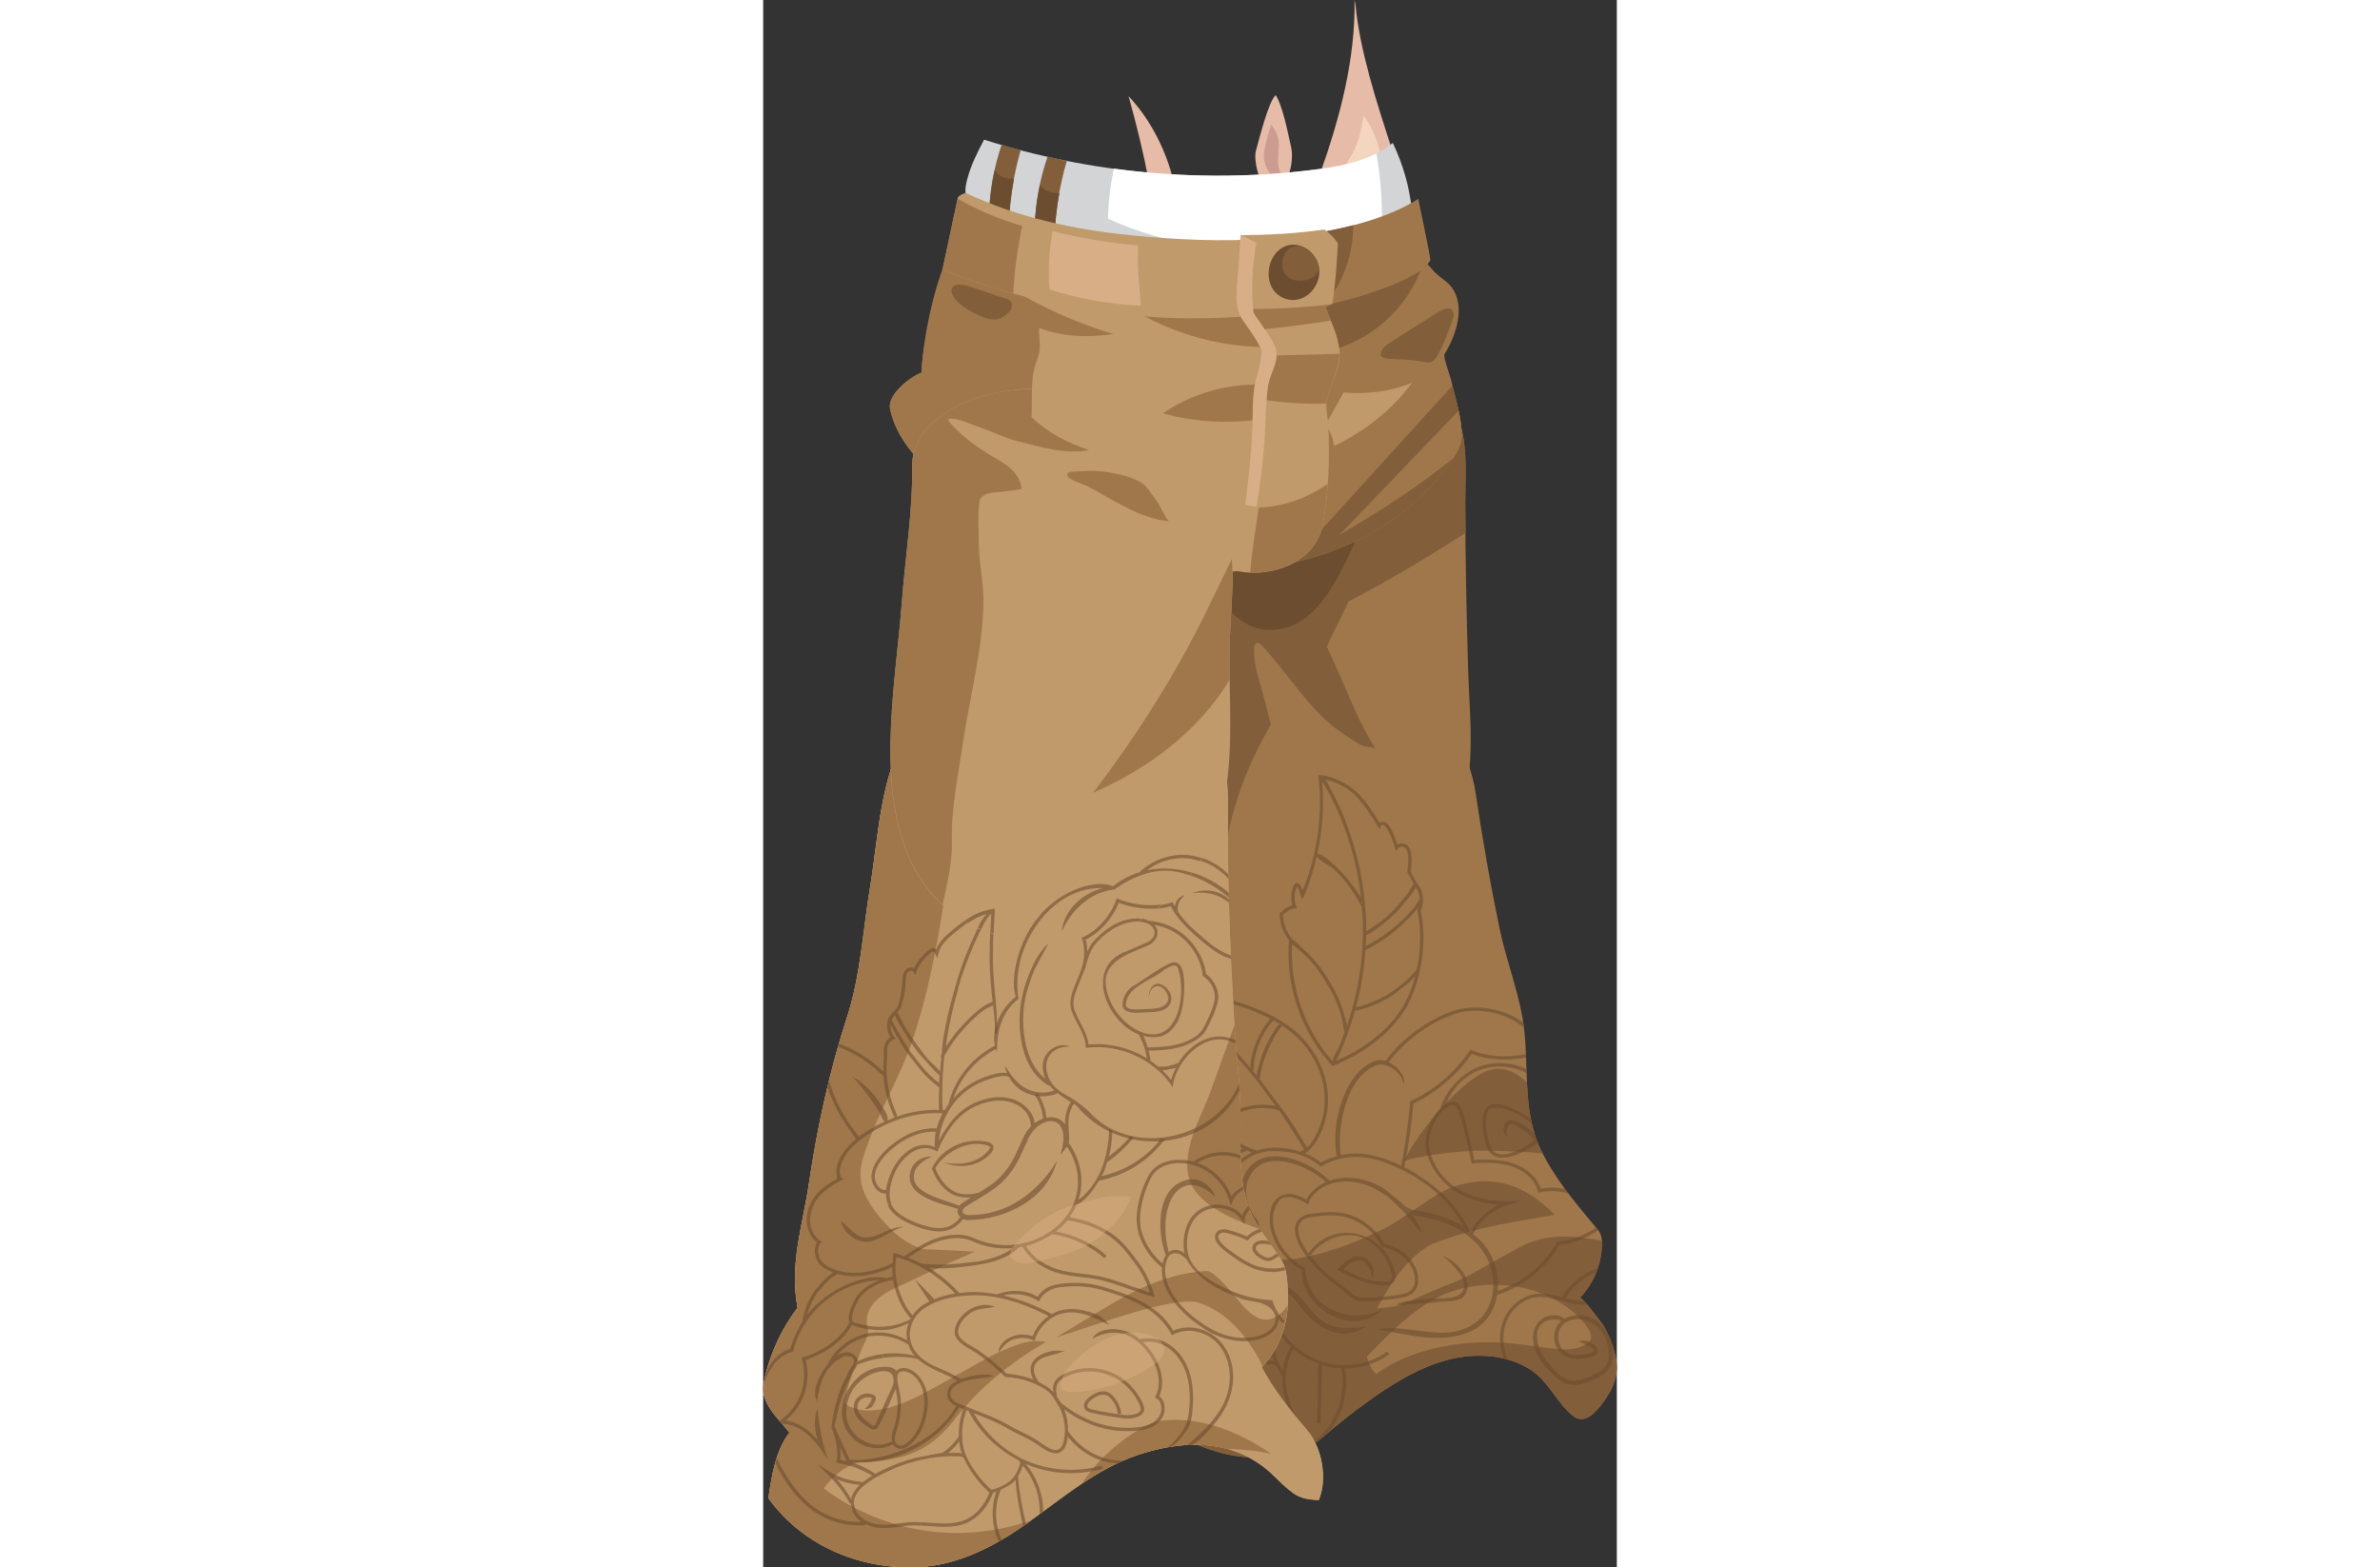 <svg xmlns:xlink="http://www.w3.org/1999/xlink" xmlns="http://www.w3.org/2000/svg" viewBox="-23.429 -62.708 38.214 70.16" width="164" height="108"><rect x="-23.429" y="-62.708" width="38.214" height="70.16" fill="#333333" stroke="none"/><!---0011-00360002900041--><g><path style="" d="M-1.89,2.511c1.293,0.117,2.506-0.006,3.484-0.86c0.732-0.639,1.498-1.239,2.293-1.797C4.92-0.87,6.024-1.531,7.246-1.843s2.588-0.237,3.656,0.435c0.822,0.518,1.157,1.452,1.906,2.071c0.593,0.49,1.173-0.312,1.494-0.779c0.327-0.475,0.551-1.061,0.464-1.644c-0.084-0.563-0.282-1.102-0.572-1.592c-0.07-0.118-0.981-1.341-1.067-1.253c0.434-0.445,0.739-1.011,0.888-1.614c0.073-0.295,0.108-0.599,0.103-0.903c-0.006-0.367-0.142-0.49-0.372-0.765c-0.883-1.05-1.773-2.128-2.372-3.372c-0.877-1.825-0.472-3.958-0.812-5.889c-0.237-1.349-0.744-2.639-1.023-3.98c-0.415-1.996-0.767-4.005-1.065-6.022c-0.309-2.094-1.482-3.936-3.597-4.569c-2.401-0.719-4.986-0.667-7.058,0.912c-3.495,2.665-2.556,7.038-2.736,10.864c-0.072,1.529-0.364,3.022-0.797,4.486c-0.421,1.422-1.157,2.748-1.523,4.207c-0.518,2.061-0.542,4.597,1.069,6.2c-0.03,0.07-0.06,0.14-0.09,0.21c-0.274,0.64-0.758,0.987-0.731,1.78c0.022,0.645,0.445,0.98,0.938,1.364C-6.449-1.037-7.24-0.51-6.637,0.263c0.388,0.498,1.004,0.819,1.535,1.137C-4.122,1.988-3.033,2.408-1.89,2.511z" fill="#A0774B"></path><path style="" d="M14.765-1.759c-0.084-0.563-0.282-1.102-0.572-1.592c-0.07-0.118-0.981-1.341-1.068-1.253c0.434-0.445,0.739-1.011,0.888-1.614c0.073-0.295,0.108-0.599,0.103-0.903c0-0.018-0.005-0.03-0.006-0.047c-0.849-0.164-1.731-0.269-2.586-0.103C10.737-7.119,10.19-6.726,9.5-6.361c-1.084,0.574-1.215,0.77-2.361,1.194C6.781-5.034,5.441-4.422,5.083-4.292C4.92-4.232,4.486-4.181,4.052-4.141C4.681-5.314,5.377-6.365,6.458-7c2.271-0.875,3.938-1.021,5.54-1.332c-1.32-1.356-2.779-1.841-4.526-1.252C6.626-9.298,5.254-8.164,4.444-7.75C3.277-7.153,1.99-6.661,0.7-6.412C-0.649-6.151-1.851-6.487-2.918-7.35c-0.894-0.723-1.732-1.445-1.766-2.703c-0.03-1.096,0.742-2.124,0.841-3.24c0.295-3.297,0.388-6.621,0.834-9.903c0.425-3.13,1.228-6.37,3.336-8.783c-0.884,0.203-1.733,0.58-2.51,1.172c-3.495,2.665-2.556,7.038-2.736,10.864c-0.072,1.529-0.364,3.022-0.797,4.486c-0.421,1.422-1.157,2.748-1.523,4.207c-0.518,2.061-0.542,4.597,1.069,6.2c-0.03,0.07-0.06,0.14-0.09,0.21c-0.274,0.64-0.758,0.987-0.731,1.78c0.022,0.646,0.445,0.98,0.938,1.364C-6.449-1.037-7.24-0.51-6.637,0.263c0.388,0.498,1.004,0.819,1.535,1.137c0.98,0.587,2.068,1.007,3.211,1.111c1.293,0.117,2.506-0.006,3.484-0.86c0.732-0.639,1.498-1.239,2.293-1.797C4.92-0.87,6.024-1.531,7.246-1.843c1.223-0.311,2.588-0.237,3.656,0.435c0.822,0.518,1.157,1.452,1.906,2.071c0.593,0.49,1.173-0.312,1.494-0.779C14.628-0.59,14.853-1.176,14.765-1.759z" fill="#825E3A"></path><path style="" d="M11.372-11.258c-0.45-0.936-0.562-1.953-0.611-2.982c-0.105-0.12-0.229-0.225-0.393-0.33c-0.215-0.137-0.451-0.247-0.703-0.286c-0.849-0.132-1.755,0.771-2.311,1.31c-0.694,0.673-1.282,1.45-1.806,2.26C5.49-11.195,5.3-10.755,5.211-10.729c1.129-0.329,2.943-0.517,4.123-0.466c0.863,0.038,1.427,0.038,2.146,0.13C11.445-11.13,11.404-11.192,11.372-11.258z" fill="#825E3A"></path><path style="" d="M6.75-4.625c1.137-0.587,2.536-0.691,3.788-0.445c1.044,0.204,2.321,0.874,2.926,1.781c0.319,0.479,0.189,0.664-0.307,0.87c-0.493,0.205-1.132,0.086-1.648,0.026c-0.6-0.07-1.196-0.174-1.8-0.211c-1.898-0.117-4.145,0.257-5.7,1.407C3.804-1.4,3.656-1.7,3.592-1.981C4.55-2.954,5.537-3.999,6.75-4.625z" fill="#A0774B"></path><g><path style="" d="M5.968-20.379c-0.02,0.356-0.062,0.712-0.139,1.062c-0.055,0.065-0.107,0.133-0.161,0.192c-0.107,0.117-0.219,0.229-0.337,0.335c-0.026,0.024-0.058,0.04-0.085,0.063l-0.039,0.211c0.092-0.075,0.196-0.136,0.283-0.218c0.095-0.088,0.183-0.183,0.271-0.278c-0.112,0.407-0.253,0.805-0.448,1.177c-0.564,1.072-1.693,2.014-3.101,2.615c0.033-0.049,0.06-0.1,0.069-0.119c0.322-0.683,0.581-1.395,0.784-2.122c0.07-0.008,0.146-0.03,0.17-0.035c0.173-0.043,0.343-0.096,0.51-0.157c0.334-0.123,0.654-0.282,0.956-0.471c0.181-0.114,0.342-0.256,0.508-0.391l0.039-0.211c-0.213,0.185-0.435,0.359-0.675,0.506c-0.306,0.187-0.631,0.342-0.97,0.459c-0.161,0.056-0.326,0.098-0.491,0.139c0.223-0.838,0.362-1.697,0.421-2.562c0.082-0.01,0.229-0.116,0.306-0.159c0.567-0.313,1.082-0.715,1.539-1.173L5.335-21.68c-0.23,0.237-0.476,0.46-0.738,0.661c-0.23,0.175-0.47,0.336-0.721,0.481c-0.104,0.06-0.229,0.109-0.331,0.175c0.009-0.161,0.01-0.322,0.013-0.483c0.169-0.042,0.567-0.356,0.653-0.42c0.266-0.196,0.515-0.414,0.745-0.651c0.101-0.105,0.189-0.221,0.282-0.333l-0.047-0.189c-0.115,0.143-0.221,0.292-0.349,0.424c-0.225,0.232-0.47,0.445-0.73,0.636c-0.133,0.098-0.27,0.19-0.411,0.276c-0.023,0.014-0.086,0.045-0.142,0.083c0.001-0.158,0.008-0.316,0.003-0.474c-0.005-0.151-0.02-0.302-0.03-0.453C3.541-22,3.537-22.058,3.521-22.122c-0.031-0.381-0.073-0.761-0.136-1.138c-0.195-1.149-0.539-2.273-1.019-3.336c-0.12-0.265-0.248-0.526-0.385-0.783c-0.025-0.047-0.131-0.274-0.236-0.436c0.485,0.11,1.015,0.383,1.34,0.716c0.387,0.397,0.708,0.899,0.998,1.383l0.083,0.139l0.052-0.153c0.007-0.019,0.024-0.03,0.037-0.036c0.032-0.013,0.072-0.012,0.102,0.001c0.068,0.031,0.117,0.106,0.157,0.175c0.133,0.225,0.242,0.499,0.335,0.836l0.039,0.14l0.092-0.112c0.07-0.085,0.208-0.106,0.301-0.049c0.099,0.061,0.153,0.195,0.166,0.409c0.012,0.209-0.002,0.437-0.041,0.655L5.4-23.685l0.012,0.022c0.029,0.056,0.058,0.115,0.087,0.175c0.059,0.121,0.128,0.236,0.2,0.348c-0.093,0.087-0.2,0.317-0.24,0.376c-0.08,0.115-0.179,0.215-0.266,0.324l0.047,0.189c0.077-0.092,0.162-0.178,0.233-0.275c0.057-0.077,0.243-0.295,0.313-0.462c0.111,0.155,0.166,0.348,0.167,0.55c-0.093,0.095-0.2,0.291-0.234,0.334c-0.11,0.134-0.225,0.265-0.345,0.39c-0.012,0.012-0.026,0.022-0.038,0.034l0.041,0.163c0.038-0.038,0.083-0.069,0.12-0.108c0.121-0.127,0.237-0.259,0.348-0.394c0.012-0.015,0.031-0.035,0.049-0.055c-0.012,0.034-0.017,0.07-0.032,0.103L5.85-21.948l0.005,0.025C5.968-21.418,5.997-20.898,5.968-20.379l0.154-0.061c0.023-0.502-0.008-1.004-0.115-1.492c0.175-0.4,0.126-0.874-0.125-1.186c-0.097-0.121-0.174-0.28-0.248-0.434c-0.026-0.054-0.052-0.107-0.078-0.157c0.037-0.223,0.05-0.452,0.038-0.665c-0.015-0.266-0.093-0.438-0.236-0.527c-0.119-0.075-0.277-0.07-0.397-0.002c-0.089-0.3-0.194-0.55-0.319-0.762c-0.052-0.088-0.116-0.187-0.225-0.235c-0.068-0.031-0.154-0.032-0.223-0.002c-0.014,0.006-0.026,0.013-0.038,0.021c-0.28-0.463-0.591-0.938-0.965-1.321c-0.41-0.42-1.103-0.754-1.685-0.812l-0.093-0.009l0.011,0.093c0.172,1.432,0.016,2.876-0.418,4.242l0.135,0.073c0.075-0.249,0.146-0.5,0.206-0.753c0.137,0.205,0.563,0.394,0.697,0.512c0.02,0.018,0.034,0.041,0.054,0.059l0.013-0.201c-0.186-0.17-0.482-0.461-0.737-0.492c0.239-1.061,0.322-2.154,0.215-3.243c0.086,0.176,0.237,0.384,0.271,0.449c0.133,0.252,0.258,0.507,0.375,0.767c0.234,0.52,0.435,1.056,0.602,1.601c0.237,0.777,0.4,1.576,0.493,2.383c-0.141-0.234-0.313-0.454-0.38-0.548c-0.233-0.32-0.5-0.615-0.796-0.878c-0.012-0.011-0.03-0.027-0.043-0.039L2.1-23.797c0.266,0.242,0.513,0.506,0.725,0.796c0.142,0.194,0.27,0.397,0.384,0.609c0.014,0.026,0.094,0.171,0.164,0.307c0.016,0.198,0.033,0.396,0.04,0.595c0.051,1.567-0.189,3.143-0.685,4.63c-0.005,0.016-0.013,0.032-0.018,0.049C2.687-16.906,2.659-17,2.639-17.08c-0.053-0.214-0.118-0.426-0.193-0.633c-0.139-0.379-0.325-0.737-0.534-1.083l-0.082,0.159c0.127,0.217,0.254,0.434,0.353,0.665c0.133,0.309,0.24,0.629,0.319,0.956c0.017,0.07,0.039,0.362,0.096,0.507c-0.068,0.185-0.131,0.371-0.207,0.553C2.31-15.765,2.2-15.588,2.118-15.398c-0.015,0.035-0.053,0.117-0.065,0.182c-1.248-1.411-1.909-3.339-1.8-5.221c0.1,0.078,0.201,0.156,0.298,0.239c0.194,0.166,0.378,0.345,0.549,0.535C1.381-19.35,1.617-19,1.829-18.637l0.082-0.159c-0.137-0.227-0.277-0.452-0.442-0.66c-0.208-0.262-0.436-0.508-0.684-0.733c-0.124-0.113-0.277-0.29-0.41-0.392c-0.018-0.014-0.067-0.051-0.115-0.076l0.001-0.011l-0.019-0.023c-0.259-0.318-0.4-0.698-0.399-1.072c0.181-0.185,0.352-0.275,0.521-0.275l0.108,0l-0.038-0.102c-0.104-0.274-0.098-0.587,0.017-0.858c0.006-0.013,0.011-0.021,0.012-0.026c0.003,0.003,0.008,0.007,0.016,0.015c0.063,0.068,0.09,0.166,0.119,0.269c0.013,0.044,0.025,0.089,0.04,0.131l0.063,0.177l0.076-0.172c0.145-0.33,0.262-0.669,0.365-1.012l-0.135-0.073c-0.089,0.28-0.173,0.562-0.286,0.835c-0.028-0.091-0.063-0.182-0.132-0.257c-0.019-0.021-0.063-0.067-0.126-0.067c-0.002,0-0.005,0-0.008,0c-0.042,0.002-0.1,0.025-0.141,0.121c-0.118,0.275-0.135,0.59-0.051,0.876c-0.183,0.03-0.363,0.14-0.548,0.335l-0.02,0.021l-0.001,0.029c-0.009,0.41,0.138,0.826,0.414,1.175c-0.168,2.016,0.545,4.106,1.912,5.597l0.035,0.038l0.048-0.019c1.521-0.609,2.739-1.616,3.343-2.761c0.245-0.466,0.405-0.972,0.522-1.489c0.001-0.003,0.005-0.006,0.006-0.01c0.002-0.004,0.002-0.017,0.002-0.03c0.083-0.377,0.129-0.762,0.146-1.146L5.968-20.379z" fill="#6D4D2F" fill-opacity="0.59"></path><path style="" d="M5.847-5.758C5.678-6.374,5.073-6.892,4.369-7.029C4.084-7.561,3.626-7.988,3.076-8.234C3.062-8.24,3.049-8.241,3.035-8.247l0.004,0.163c0.52,0.239,0.951,0.647,1.214,1.156L4.27-6.895l0.037,0.006c0.655,0.115,1.242,0.607,1.396,1.17C5.742-5.577,5.81-5.222,5.605-4.991c-0.141,0.158-0.373,0.213-0.603,0.25C4.371-4.639,3.738-4.598,3.231-4.619c-0.086-0.004-0.303-0.189-0.42-0.29c-0.059-0.05-0.11-0.094-0.146-0.12C2.42-5.204,2.222-5.354,2.042-5.502C1.658-5.816,1.331-6.147,1.065-6.486C1.398-7.007,2.065-7.378,2.679-7.41C3.674-7.494,4.432-6.63,4.699-5.742C4.748-5.598,4.755-5.444,4.653-5.38c-0.69,0.186-1.507-0.182-2.127-0.529C3.165-6.472,3.673-6.46,3.831-5.48c0.275-0.667-0.452-1.285-1.045-0.84C2.597-6.201,2.429-6.055,2.282-5.88c0.459,0.354,2.893,1.372,2.56,0.092C4.373-7.611,2.108-8.182,0.976-6.605C0.802-6.844,0.464-7.367,0.534-7.774C0.56-7.92,0.636-8.032,0.767-8.116C0.86-8.176,0.976-8.2,1.086-8.217c0.29-0.046,0.588-0.085,0.89-0.085c0.344,0,0.693,0.052,1.038,0.206c0.009,0.004,0.016,0.01,0.025,0.014L3.035-8.247C2.363-8.533,1.693-8.464,1.063-8.366c-0.127,0.02-0.261,0.049-0.377,0.124C0.52-8.136,0.419-7.987,0.387-7.8C0.299-7.297,0.73-6.67,0.92-6.424c0.277,0.359,0.623,0.708,1.027,1.039C2.13-5.236,2.33-5.083,2.578-4.906c0.034,0.024,0.082,0.065,0.136,0.112C2.925-4.614,3.097-4.475,3.225-4.47c0.093,0.004,0.189,0.006,0.289,0.006c0.459,0,0.985-0.044,1.512-0.129c0.258-0.041,0.52-0.105,0.692-0.299C5.896-5.093,5.943-5.409,5.847-5.758z" fill="#6D4D2F" fill-opacity="0.59"></path><path style="" d="M7.438-4.636c-0.245,0.051-0.501,0.037-0.75,0.053c-0.245,0.015-0.49,0.032-0.734,0.055c-0.262,0.024-0.829,0.055-1.045,0.23C5.275-4.279,5.627-4.341,5.99-4.365c0.211-0.014,0.432-0.011,0.64-0.043c0.379-0.059,0.867,0,1.225-0.187c0.72-0.67-0.246-1.757-0.974-1.917c0.209,0.046,0.5,0.387,0.642,0.537c0.188,0.199,0.384,0.447,0.419,0.728C7.985-4.897,7.764-4.704,7.438-4.636z" fill="#6D4D2F" fill-opacity="0.59"></path><path style="" d="M8.959-11.388c0.332,0.984,1.678,0.305,2.294-0.174c-0.051-0.127-0.109-0.252-0.149-0.382c-0.286-0.287-0.62-0.534-1.018-0.621c-0.421-0.038-0.462,0.562-0.224,0.77c-0.049-0.354,0.013-0.775,0.448-0.509c0.303,0.155,0.566,0.376,0.794,0.63c-0.515,0.403-1.713,1.079-2.002,0.238c-0.136-0.477-0.308-1.183-0.049-1.604c0.554-0.27,1.383,0.201,1.934,0.623c-0.016-0.069-0.037-0.136-0.05-0.205c-0.337-0.235-0.701-0.436-1.087-0.568C8.503-13.702,8.697-12.21,8.959-11.388z" fill="#6D4D2F" fill-opacity="0.59"></path><path style="" d="M-2.571-11.856c-0.186-0.148-0.335-0.32-0.488-0.49c0.057-0.047,0.118-0.114,0.159-0.147c0.164-0.131,0.343-0.242,0.533-0.332c0.093-0.044,0.196-0.063,0.293-0.098l0.079-0.195c-0.035,0.011-0.072,0.011-0.106,0.023c-0.233,0.08-0.457,0.187-0.664,0.321c-0.093,0.06-0.18,0.136-0.266,0.206c-0.041,0.033-0.095,0.07-0.139,0.11c-0.631-0.754-0.974-1.648-1.148-2.338c-0.191-0.758-0.351-1.54-0.506-2.296c-0.065-0.32-0.132-0.639-0.2-0.958c0.034,0.023,0.068,0.045,0.096,0.068c0.149,0.122,0.297,0.246,0.444,0.372c1.131,0.973,2.169,2.055,3.107,3.215c0.177,0.219,0.337,0.449,0.502,0.676l0.131-0.061c-0.162-0.212-0.307-0.437-0.475-0.645c0.018-0.03,0.031-0.067,0.035-0.091c0.022-0.143,0.049-0.285,0.083-0.426c0.086-0.357,0.227-0.697,0.391-1.026l-0.134-0.099c-0.09,0.178-0.171,0.361-0.24,0.549c-0.065,0.179-0.12,0.362-0.165,0.547c-0.024,0.1-0.084,0.269-0.091,0.405c-0.053-0.065-0.111-0.126-0.164-0.19c0.009-0.014,0.017-0.034,0.022-0.064c0.025-0.164,0.025-0.33,0.056-0.494c0.061-0.327,0.167-0.645,0.315-0.943c0.001-0.002,0.003-0.004,0.004-0.006l-0.115-0.085c-0.082,0.163-0.161,0.328-0.219,0.5c-0.072,0.214-0.125,0.435-0.156,0.659c-0.013,0.092-0.03,0.196-0.026,0.291c-0.301-0.357-0.594-0.72-0.914-1.06c-0.511-0.543-1.046-1.063-1.604-1.557c-0.275-0.243-0.556-0.48-0.843-0.71c0.487,0.068,1.92,0.293,2.062,0.328c0.447,0.109,0.868,0.234,1.249,0.374l0.067-0.134c-0.005-0.002-0.009-0.004-0.014-0.006c-0.387-0.142-0.813-0.269-1.267-0.379c-0.549-0.133-1.786-0.31-2.186-0.333c-0.023,0.158-0.044,0.316-0.071,0.474c0.059,0.279,0.118,0.559,0.175,0.838c0.155,0.758,0.316,1.542,0.508,2.304c0.229,0.908,0.727,2.168,1.8,3.02c0.028,0.022,0.058,0.039,0.087,0.061l0.058-0.144C-2.536-11.835-2.554-11.843-2.571-11.856z" fill="#6D4D2F" fill-opacity="0.59"></path><path style="" d="M7.524-17.317c1.007-0.339,2.331-0.06,3.095,0.613c-0.009-0.076-0.019-0.153-0.03-0.229c-0.817-0.623-2.117-0.861-3.112-0.527c-0.579,0.195-1.15,0.504-1.667,0.882l0.064,0.139C6.384-16.817,6.949-17.124,7.524-17.317z" fill="#6D4D2F" fill-opacity="0.59"></path><path style="" d="M4.085-15.042c0.472-0.079,0.953,0.279,1.137,0.759l0.039,0.118c0.086-0.348-0.274-0.799-0.683-0.994c0.347-0.471,0.795-0.91,1.295-1.28l-0.064-0.139c-0.535,0.391-1.013,0.858-1.378,1.361c-0.13-0.04-0.26-0.055-0.378-0.024c-0.649,0.192-1.113,0.75-1.422,1.427l0.143,0.183C3.049-14.292,3.471-14.844,4.085-15.042z" fill="#6D4D2F" fill-opacity="0.59"></path><path style="" d="M-4.485-7.453C-4.708-7.472-4.93-7.511-5.143-7.569l-0.063-0.017c-0.204-0.053-0.274-0.08-0.258-0.25c0.015-0.161,0.056-0.322,0.118-0.478L-5.51-8.297C-5.561-8.15-5.601-7.999-5.614-7.849c-0.009,0.099,0.013,0.166,0.046,0.22c-0.037,0.043-0.068,0.108-0.086,0.136c-0.064,0.1-0.135,0.196-0.211,0.287c-0.156,0.185-0.334,0.351-0.526,0.498c-0.201,0.153-0.42,0.283-0.65,0.393c0.02,0.044,0.049,0.085,0.07,0.129C-6.89-6.223-6.827-6.252-6.812-6.26c0.247-0.134,0.481-0.295,0.693-0.479c0.211-0.184,0.402-0.392,0.557-0.624c0.019-0.029,0.068-0.096,0.096-0.161c0.067,0.039,0.144,0.064,0.221,0.084l0.062,0.016C-4.96-7.364-4.73-7.323-4.497-7.304c0.103,0.009,0.214,0.014,0.33,0.014c0.248,0,0.508-0.057,0.771-0.142l-0.05-0.119C-3.818-7.453-4.185-7.428-4.485-7.453z" fill="#6D4D2F" fill-opacity="0.59"></path><path style="" d="M10.713-15.517c-0.886,0.164-1.773,0.107-2.42-0.182l-0.058-0.026L8.2-15.672c-0.651,0.96-1.633,1.799-2.625,2.242l-0.04,0.018l-0.004,0.044c-0.08,0.949-0.217,1.903-0.402,2.841c-0.028-0.013-0.054-0.03-0.082-0.043c-0.627-0.29-1.188-0.451-1.716-0.495c-0.288-0.025-0.6,0.001-0.903,0.067c-0.11-0.749-0.006-1.783,0.347-2.632l-0.143-0.183c-0.417,0.914-0.544,2.052-0.385,2.866c-0.253,0.069-0.497,0.16-0.706,0.28c-0.215-0.176-0.463-0.305-0.72-0.409c0.195-0.115,0.373-0.305,0.537-0.584c0.839-1.427,0.606-3.203-0.592-4.525c-0.54-0.595-1.339-1.09-2.374-1.47l-0.067,0.134c0,0,0.001,0,0.001,0c0.343,0.126,0.649,0.268,0.938,0.418c-0.022,0.03-0.042,0.059-0.055,0.075c-0.171,0.209-0.31,0.44-0.432,0.681l0.115,0.085c0.116-0.233,0.256-0.453,0.419-0.655c0.019-0.023,0.061-0.065,0.093-0.11c0.094,0.052,0.195,0.101,0.283,0.155c-0.108,0.074-0.197,0.236-0.261,0.335c-0.099,0.152-0.188,0.31-0.27,0.471l0.134,0.099c0.079-0.158,0.153-0.319,0.248-0.467c0.073-0.113,0.166-0.217,0.235-0.332c0.006-0.01,0.01-0.023,0.015-0.034c0.336,0.219,0.63,0.456,0.865,0.715c1.154,1.273,1.379,2.98,0.575,4.349c-0.099,0.169-0.203,0.302-0.311,0.402c-0.222-0.373-0.44-0.748-0.68-1.11c-0.305-0.46-0.647-0.895-0.981-1.334l-0.131,0.061c0.127,0.174,0.261,0.344,0.386,0.52c-0.051-0.01-0.101-0.023-0.152-0.03c-0.452-0.069-0.917-0.021-1.354,0.112l-0.079,0.195c0.362-0.128,0.741-0.207,1.124-0.188c0.121,0.006,0.242,0.02,0.361,0.041c0.035,0.006,0.158,0.049,0.246,0.067c0.396,0.569,0.773,1.15,1.128,1.746c-0.058,0.039-0.116,0.085-0.177,0.107c-0.087-0.028-0.17-0.069-0.259-0.088c-0.429-0.092-0.932-0.137-1.365-0.057c-0.104,0.019-0.204,0.055-0.304,0.089c-0.418-0.131-0.823-0.33-1.199-0.618l-0.058,0.144c0.2,0.148,0.407,0.274,0.62,0.382c-0.234,0.099-0.45,0.231-0.661,0.367l0.086,0.122c0.205-0.132,0.414-0.259,0.638-0.353c0.036-0.015,0.083-0.03,0.128-0.046c0.069,0.03,0.135,0.07,0.205,0.096c-0.101,0.047-0.202,0.094-0.296,0.154c-0.251,0.161-0.449,0.385-0.619,0.633c-0.156-0.077-0.312-0.151-0.474-0.211c0.044-0.029,0.089-0.058,0.132-0.087c0.093-0.063,0.19-0.124,0.286-0.186l-0.086-0.122c-0.095,0.062-0.191,0.122-0.284,0.185c-0.098,0.066-0.175,0.14-0.289,0.13c-0.158-0.013-0.365-0.155-0.514-0.218c0.002,0.037,0.031,0.172,0.009,0.201c-0.026,0.034-0.147,0.03-0.189,0.036c-0.156,0.024-0.311,0.052-0.465,0.085c-0.013,0.003-0.028,0.006-0.041,0.009l0.184,0.099c0.169-0.033,0.338-0.064,0.509-0.084c0.037-0.004,0.048,0.188,0.051,0.386l0.13,0.07c0-0.177,0.004-0.355,0.038-0.529c0.319,0.082,0.627,0.214,0.929,0.364c-0.316,0.526-0.468,1.172-0.358,1.831C-2.891-8.261-2.86-8.161-2.831-8.06c-0.444-0.553-0.688-1.263-0.687-1.97l-0.13-0.07c0.003,0.192-0.002,0.391,0.001,0.42c-0.089,0.012-0.176,0.035-0.264,0.056c-0.2-0.032-0.398-0.051-0.59-0.036c-1.218,0.144-2.266,0.764-2.968,1.677c0.002-0.01,0.003-0.023,0.006-0.032c0.035-0.122,0.078-0.243,0.127-0.361c0.098-0.234,0.224-0.457,0.376-0.661c0.225-0.303,0.468-0.548,0.809-0.713c0.616-0.298,1.272-0.52,1.944-0.651l-0.184-0.099c-0.28,0.059-0.586,0.117-0.846,0.232c-0.408,0.136-0.957,0.286-1.29,0.56c-0.207,0.17-0.394,0.365-0.554,0.581c-0.185,0.25-0.333,0.527-0.442,0.818c0.014,0.191,0.034,0.379,0.064,0.566c0.674-0.963,1.734-1.622,2.975-1.768c0.092-0.011,0.173-0.015,0.252-0.017c-0.413,0.154-0.786,0.398-1.021,0.724C-5.364-8.65-5.447-8.476-5.51-8.297l0.162-0.016c0.056-0.142,0.128-0.28,0.217-0.404c0.32-0.444,0.907-0.743,1.506-0.818c0.093,0.64,0.358,1.253,0.79,1.727c-0.005,0.01-0.011,0.02-0.016,0.03c-0.194,0.107-0.395,0.175-0.596,0.228l0.05,0.119c0.157-0.05,0.314-0.101,0.471-0.182c-0.03,0.079-0.058,0.159-0.074,0.242c-0.034,0.178-0.03,0.358,0.003,0.533c-0.557-0.322-1.222-0.434-1.849-0.29c-0.078,0.018-0.156,0.055-0.235,0.082l0.165,0.098c0.035-0.01,0.068-0.025,0.103-0.033c0.623-0.143,1.312-0.02,1.847,0.328l0.013-0.02C-2.941-6.636-2.915-6.602-2.9-6.564l0.135-0.076c-0.088-0.225-0.134-0.459-0.087-0.703c0.025-0.132,0.081-0.255,0.146-0.374c0.083,0.189,0.187,0.368,0.307,0.536l0.072-0.159c-0.215-0.315-0.37-0.67-0.433-1.049c-0.164-0.978,0.232-1.959,0.985-2.44c0.318-0.203,0.696-0.341,1.076-0.349c0.406-0.008,0.817,0.022,1.209,0.137c0.357,0.104,0.692,0.282,0.975,0.523l0.042,0.035l0.046-0.028c0.484-0.293,1.168-0.452,1.746-0.403c0.511,0.042,1.056,0.2,1.667,0.481c0.284,0.131,0.56,0.284,0.827,0.451l0.088-0.111c-0.069-0.043-0.132-0.097-0.202-0.138c-0.139-0.081-0.284-0.15-0.428-0.222c0.187-0.942,0.326-1.902,0.407-2.857c0.986-0.451,1.956-1.277,2.613-2.226c0.662,0.277,1.547,0.328,2.429,0.17C10.716-15.417,10.715-15.467,10.713-15.517z" fill="#6D4D2F" fill-opacity="0.59"></path><path style="" d="M13.852-7.757c-0.5,0.345-1.091,0.571-1.693,0.63l-0.039,0.004l-0.019,0.034c-0.583,1.033-1.555,1.793-2.648,2.165c0.081-0.83-0.212-1.721-0.822-2.302C8.55-7.315,8.448-7.377,8.359-7.455c0.043-0.076,0.089-0.19,0.114-0.227C8.541-7.787,8.617-7.887,8.7-7.981C9.03-8.359,9.467-8.648,9.951-8.785l0.593-0.168L9.928-8.933C8.997-8.901,8.03-9.183,7.403-9.67c-0.462-0.36-0.809-0.874-0.973-1.445c-0.197-0.681,0.153-1.335,0.38-1.664c0.159-0.232,0.44-0.467,0.635-0.467c0.115,0.012,0.181,0.078,0.227,0.203c0.201,0.54,0.329,1.124,0.453,1.689c0.049,0.223,0.097,0.445,0.15,0.665l0.015,0.063l0.064-0.005c0.706-0.058,1.275-0.012,1.74,0.14c0.587,0.191,1.032,0.616,1.16,1.108l0.019,0.072l0.072-0.018c0.401-0.102,0.845-0.074,1.274,0.05c-0.051-0.067-0.105-0.132-0.155-0.201c-0.367-0.078-0.739-0.087-1.085-0.011c-0.163-0.51-0.631-0.944-1.238-1.142c-0.47-0.153-1.038-0.202-1.735-0.151c-0.047-0.198-0.091-0.398-0.135-0.6c-0.125-0.57-0.254-1.16-0.459-1.71c-0.083-0.224-0.221-0.285-0.322-0.298c-0.113-0.013-0.231,0.035-0.345,0.102c0.282-0.743,0.922-1.36,1.684-1.583c0.628-0.182,1.329-0.099,1.915,0.197c-0.002-0.06-0.005-0.12-0.007-0.18c-0.603-0.285-1.305-0.351-1.95-0.161c-0.867,0.254-1.637,1.066-1.908,1.927l0.006-0.002c-0.079,0.077-0.15,0.157-0.2,0.229c-0.417,0.606-0.559,1.242-0.4,1.791c0.174,0.601,0.538,1.142,1.026,1.521c0.563,0.437,1.384,0.716,2.216,0.765c-0.331,0.153-0.63,0.373-0.879,0.64c-0.126,0.135-0.24,0.283-0.338,0.441C8.3-7.689,8.269-7.618,8.248-7.548c-0.012-0.009-0.023-0.02-0.035-0.029C8.104-7.948,7.387-8.855,7.283-8.968c-0.403-0.44-0.878-0.809-1.384-1.126L5.812-9.983C6.685-9.437,7.447-8.706,7.94-7.798c0.001,0.002,0.002,0.006,0.003,0.009C7.248-8.228,6.41-8.445,5.621-8.556c-0.12-0.035-0.228-0.099-0.334-0.171c-0.18-0.18-0.374-0.341-0.579-0.489c-0.711-0.675-1.87-0.959-2.783-0.64c-0.841-0.833-2.682-1.645-3.585-0.6c-0.665,0.773-0.402,1.901,0.19,2.553c-0.147,0.07-0.427,0.5-0.45,0.757c-0.017,0.099,0,0.192,0.005,0.287l-0.002-0.002c-0.159-0.142-0.291-0.307-0.41-0.481l-0.072,0.159c0.104,0.146,0.219,0.283,0.351,0.406C-2.049-6.766-2.049-6.757-2.05-6.748l0.389-0.045c-0.01-0.101-0.027-0.197-0.014-0.313c0.012-0.14,0.1-0.248,0.145-0.374c0.026-0.138,0.187-0.106,0.305-0.397C-1.274-8.191-1.459-8.191-1.488-8.33c-0.393-0.61-0.47-1.401,0.016-1.976c0.748-0.908,2.438-0.213,3.233,0.508C1.405-9.639,1.095-9.386,0.885-9.006c-1.025-0.62-1.748-0.046-1.624,1.105c0.098,0.862,0.681,1.622,1.43,2.044C0.627-4.138,2.97-2.815,4.278-4.073C2.764-3.369,0.926-4.182,0.836-5.945c-1.028-0.487-1.969-2.1-1.11-3.082c0.38-0.252,0.916,0.042,1.257,0.233c0.02-0.059,0.031-0.119,0.049-0.177c0.015-0.048,0.054-0.093,0.083-0.133C1.175-9.185,1.241-9.26,1.314-9.329c0.139-0.133,0.302-0.24,0.477-0.318c0.356-0.159,0.757-0.2,1.143-0.157c0.4,0.044,0.792,0.176,1.139,0.379C4.279-9.305,4.51-9.164,4.686-9.004c0.157,0.144,0.3,0.305,0.469,0.44C5.472-8.221,5.76-7.85,6.069-7.479C5.984-7.791,5.818-8.068,5.624-8.328C6.684-8.162,7.723-7.87,8.468-7.07c1.021,0.971,1.128,2.875-0.146,3.661c-1.311,0.831-2.84-0.071-4.258,0.21c1.427,0.238,3.014,0.737,4.378-0.016C9.019-3.57,9.329-4.134,9.432-4.744c1.145-0.37,2.165-1.166,2.781-2.237c0.617-0.068,1.219-0.303,1.731-0.656C13.916-7.675,13.886-7.717,13.852-7.757z" fill="#6D4D2F" fill-opacity="0.59"></path><path style="" d="M2.598-1.449c0.71-0.001,1.423-0.219,1.996-0.632L4.506-2.203c-0.799,0.574-1.88,0.756-2.823,0.474c-0.996-0.299-1.82-1.025-2.151-1.895c-1.035-0.682-1.585-1.865-1.44-3.015c0.101,0.476,0.442,0.888,0.807,1.158c0.458,0.401,1.105,0.484,1.494,0.972c0.715,1.02,1.842,2.015,3.149,1.197C2.908-3.28,2.362-3.169,1.83-3.455C1.292-3.679,1.006-4.22,0.581-4.681C-0.103-5.416-1.55-5.645-1.661-6.793L-2.05-6.748C-2.097-6.449-2.1-6.147-2.06-5.851c-0.218-0.13-0.42-0.276-0.567-0.484C-2.695-6.431-2.724-6.537-2.765-6.64L-2.9-6.564c0.042,0.108,0.081,0.217,0.151,0.316c0.038,0.054,0.087,0.095,0.13,0.143l-0.035-0.034C-3.153-6.263-3.642-6.283-4.12-6.217l0.065,0.168c0.526-0.07,1.064-0.06,1.536,0.054c0.148,0.138,0.321,0.243,0.501,0.341C-1.872-4.928-1.478-4.256-0.89-3.77c-0.268,0.438-0.629,0.807-1.036,1.12l0.084,0.12c0.41-0.327,0.777-0.708,1.068-1.151C-0.716-3.637-0.662-3.588-0.6-3.548c0.008,0.021,0.024,0.04,0.033,0.061c-0.044,0.154-0.08,0.311-0.099,0.47c-0.02,0.162-0.025,0.325-0.02,0.488c-0.038,0.04-0.075,0.106-0.102,0.141C-0.856-2.299-0.935-2.22-1.014-2.14l0.11,0.105c0.085-0.087,0.167-0.177,0.241-0.274c0.008,0.079,0.019,0.158,0.031,0.236l0.143-0.067c-0.051-0.303-0.063-0.612-0.02-0.916c0.011-0.078,0.034-0.154,0.054-0.23C-0.289-2.97-0.076-2.674,0.197-2.42C0.188-2.408,0.179-2.399,0.169-2.385c-0.056,0.077-0.095,0.174-0.134,0.26c-0.078,0.177-0.135,0.363-0.173,0.552C-0.154-1.486-0.151-1.398-0.16-1.31c-0.064-0.107-0.121-0.213-0.172-0.318l-0.058,0.19c0.065,0.124,0.13,0.25,0.209,0.366c-0.006,0.243,0.008,0.486,0.058,0.724c0.071,0.342,0.204,0.686,0.385,1.036C0.118,0.86-0.04,1.009-0.226,1.118c-0.528,0.309-1.159,0.261-1.771,0.215c-0.319-0.023-0.647-0.05-0.956-0.021c-0.047,0.004-0.093,0.011-0.139,0.017l-0.031,0.155c0.061-0.007,0.122-0.016,0.183-0.022c0.297-0.025,0.606-0.003,0.932,0.022c0.635,0.046,1.29,0.095,1.858-0.235C0.033,1.14,0.19,0.995,0.335,0.832c0.208,0.373,0.476,0.752,0.813,1.145c0.153-0.095,0.303-0.201,0.446-0.326c0.071-0.062,0.146-0.119,0.217-0.18c0.369-0.436,0.643-0.942,0.765-1.468C2.594-0.073,2.6-0.152,2.612-0.229l-0.15-0.102c-0.014,0.1-0.01,0.202-0.032,0.301c-0.164,0.706-0.6,1.386-1.199,1.876C0.568,1.064,0.172,0.336,0.022-0.378c-0.086-0.41-0.085-0.84,0.01-1.248c0.046-0.196,0.113-0.386,0.205-0.565C0.256-2.228,0.284-2.274,0.3-2.32c0.33,0.283,0.724,0.5,1.149,0.654C1.434-1.625,1.426-1.579,1.422-1.549C1.393-1.356,1.423-1.162,1.419-0.968c-0.007,0.307-0.014,0.613-0.021,0.92C1.39,0.301,1.382,0.65,1.375,0.999l0.15,0.003C1.53,0.782,1.535,0.563,1.54,0.344c0.013-0.595,0.027-1.19,0.04-1.785c0.001-0.033,0.012-0.101,0.014-0.165C1.61-1.6,1.624-1.591,1.64-1.586c0.267,0.08,0.545,0.118,0.824,0.128C2.453-1.401,2.481-1.311,2.487-1.27c0.019,0.14,0.03,0.281,0.032,0.422c0.002,0.174-0.032,0.345-0.056,0.517l0.15,0.102C2.657-0.506,2.68-0.786,2.659-1.066C2.654-1.135,2.657-1.348,2.598-1.449z" fill="#6D4D2F" fill-opacity="0.59"></path><path style="" d="M-0.473-2.003c-0.01-0.045-0.009-0.091-0.017-0.136l-0.143,0.067c0.005,0.034,0.006,0.068,0.013,0.101c0.014,0.065,0.054,0.14,0.078,0.209c-0.041-0.013-0.079-0.03-0.13-0.032c-0.16-0.008-0.321,0.001-0.481,0.006c0.081-0.069,0.156-0.15,0.211-0.204c0.014-0.013,0.024-0.029,0.037-0.042l-0.11-0.105c-0.027,0.027-0.049,0.058-0.077,0.084c-0.07,0.065-0.144,0.126-0.221,0.183c-0.027,0.02-0.089,0.05-0.128,0.087c-0.243,0.018-0.483,0.074-0.724,0.119l-0.008,0.134c0.494-0.095,0.997-0.133,1.496-0.113c0.055,0.002,0.102,0.02,0.155,0.041c0.015,0.005,0.031,0.011,0.046,0.016c0.022,0.051,0.059,0.099,0.086,0.15l0.058-0.19C-0.395-1.758-0.447-1.885-0.473-2.003z" fill="#6D4D2F" fill-opacity="0.59"></path><path style="" d="M-5.519-5.211c0.05-0.182,0.212-0.316,0.283-0.521c0.357-0.161,0.766-0.262,1.181-0.317L-4.12-6.217c-0.372,0.051-0.738,0.15-1.093,0.318C-5.211-5.932-5.2-5.959-5.204-5.997c-0.23-0.407-0.59-0.379-0.936-0.146c0.315-0.384,0.749-0.673,1.225-0.806l-0.165-0.098c-0.582,0.199-1.167,0.633-1.479,1.29c-0.033,0.04-0.057,0.087-0.089,0.129c0.032,0.046,0.074,0.086,0.108,0.131c0.156-0.222,0.343-0.423,0.606-0.561c0.195-0.125,0.52-0.087,0.555,0.097c0.048,0.192-0.211,0.412-0.303,0.666C-5.77-5.13-5.846-4.96-5.918-4.788l0.203,0.023C-5.651-4.914-5.592-5.066-5.519-5.211z" fill="#6D4D2F" fill-opacity="0.59"></path><path style="" d="M-4.419-0.859C-4.748-1.09-5.11-1.266-5.494-1.377c1.31,0.094,2.631-0.341,3.652-1.154l-0.084-0.12c-1.086,0.832-2.531,1.225-3.639,1.171c0,0-0.406-0.888-0.593-1.296C-6.176-2.831-6.193-2.89-6.229-2.932c-0.011-0.025-0.023-0.049-0.023-0.049c0.08-0.291,0.215-1.071,0.413-1.502c0.034-0.097,0.083-0.187,0.124-0.281l-0.203-0.023c-0.246,0.592-0.4,1.225-0.466,1.879L-6.3-2.726c0.09,0.274,0.17,0.615,0.172,0.972c0.026,0.02,0.048,0.04,0.075,0.06C-6.079-1.651-6.109-1.61-6.138-1.568C-6.142-1.522-6.14-1.477-6.146-1.431l-0.011,0.076l0.076,0.009c0.08,0.01,0.149,0.04,0.226,0.054l-0.016-0.169C-5.91-1.469-5.949-1.48-5.988-1.485c0.021-0.201,0.009-0.399-0.014-0.59l0.296,0.647c0,0,0.001,0.002,0.001,0.002c-0.055-0.012-0.11-0.023-0.165-0.034l0.016,0.169c0.467,0.087,0.897,0.243,1.292,0.518c-0.156,0.093-0.307,0.195-0.443,0.308l0.002-0.031C-5.279-0.516-5.54-0.566-5.788-0.644l0.034,0.159c0.204,0.056,0.413,0.101,0.632,0.122c-0.159,0.15-0.288,0.315-0.355,0.498c-0.018,0.05-0.014,0.101-0.023,0.152C-5.6,0.111-5.73-0.043-5.848-0.206l-0.113,0.058c0.146,0.198,0.283,0.403,0.401,0.62l0.035-0.019c0.003,0.128,0.029,0.258,0.091,0.388c0.082,0.171,0.215,0.319,0.383,0.437c-0.081,0.006-0.163,0.018-0.227,0.017c0.059,0.035,0.119,0.07,0.176,0.104c0.029,0.017,0.06,0.031,0.09,0.048c0.048-0.001,0.097-0.003,0.137-0.014C-4.857,1.43-4.836,1.42-4.817,1.408c0.127,0.058,0.261,0.106,0.409,0.132c0.125,0.022,0.25,0.031,0.373,0.031c0.233,0,0.463-0.031,0.687-0.062c0.074-0.01,0.149-0.018,0.223-0.027l0.031-0.155c-0.092,0.01-0.184,0.02-0.275,0.033c-0.345,0.046-0.671,0.091-1.014,0.032C-4.808,1.318-5.15,1.088-5.298,0.777C-5.395,0.574-5.407,0.38-5.336,0.186c0.22-0.597,1.185-1.028,1.703-1.26c0.469-0.21,0.96-0.363,1.459-0.458l0.008-0.134C-2.688-1.568-3.204-1.43-3.695-1.211C-3.893-1.122-4.155-1.004-4.419-0.859z" fill="#6D4D2F" fill-opacity="0.59"></path><path style="" d="M-6.134-0.61c0.122,0.052,0.251,0.089,0.38,0.125l-0.034-0.159c-0.236-0.074-0.46-0.173-0.668-0.3l-0.102-0.062c-0.025,0.034-0.046,0.069-0.069,0.103l0.079,0.076c0.216,0.209,0.41,0.438,0.587,0.679l0.113-0.058C-5.944-0.34-6.024-0.486-6.134-0.61z" fill="#6D4D2F" fill-opacity="0.59"></path><path style="" d="M11.223-4.643c0.367-0.036,0.754,0.068,1.125,0.169c0.366,0.099,0.74,0.198,1.112,0.169c-0.047-0.054-0.092-0.106-0.132-0.149c-0.276,0-0.558-0.063-0.849-0.142c0.312-0.51,0.825-0.951,1.394-1.177c0.021-0.055,0.035-0.112,0.053-0.167c-0.657,0.228-1.258,0.718-1.603,1.305c-0.364-0.098-0.739-0.192-1.114-0.158C10.558-4.729,9.95-4.241,9.695-3.58c-0.2,0.521-0.18,1.13,0.029,1.709c0.057,0.014,0.115,0.02,0.172,0.036c-0.227-0.571-0.257-1.178-0.06-1.691C10.07-4.136,10.627-4.584,11.223-4.643z" fill="#6D4D2F" fill-opacity="0.59"></path><path style="" d="M13.747-3.656c-0.385-0.221-0.927-0.245-1.311-0.021c-0.054-0.038-0.112-0.077-0.123-0.083c-0.073-0.038-0.153-0.055-0.233-0.066c-0.174-0.023-0.358-0.002-0.515,0.079c-0.191,0.099-0.357,0.265-0.442,0.464c-0.371,0.974,0.49,1.901,1.195,2.426c0.07,0.04,0.142,0.069,0.214,0.092l0.055-0.19c-0.318-0.113-0.596-0.382-0.81-0.679c-0.596-0.573-0.953-1.906,0.145-2.008c0.213,0.011,0.266-0.013,0.379,0.056c-0.113,0.096-0.207,0.218-0.263,0.376c-0.238,0.731,0.279,1.397,1.026,1.328c0.281-0.028,0.891-0.023,0.874-0.425c-0.202-0.347-0.566-0.461-0.88-0.346c0.279,0.094,0.604,0.204,0.713,0.392c-0.042,0.143-0.526,0.207-0.706,0.203c-0.664,0.055-1.044-0.494-0.857-1.091c0.195-0.553,0.968-0.632,1.452-0.346c0.522,0.269,0.778,0.893,0.766,1.468c0.028,0.63-0.649,0.881-1.195,1.066c-0.226,0.088-0.443,0.078-0.644,0.006l-0.055,0.19c0.55,0.173,1.138-0.126,1.62-0.402C15.017-1.76,14.58-3.219,13.747-3.656z" fill="#6D4D2F" fill-opacity="0.59"></path><path style="" d="M-2.095-4.315L-2.263-4.42c0.118,0.641-0.075,1.406-0.447,1.875c-0.254,0.32-0.467,0.46-0.633,0.412c-0.082-0.023-0.138-0.064-0.169-0.125C-3.57-2.367-3.557-2.543-3.474-2.781c0.122-0.349,0.18-0.715,0.191-1.087l-0.149-0.014c-0.009,0.36-0.066,0.714-0.183,1.051c-0.086,0.246-0.092,0.428-0.044,0.572C-3.674-2.286-3.69-2.314-3.69-2.314c-0.933,0.507-2.096-0.324-2.035-1.36c0.036-0.603,0.289-1.107,0.794-1.461c0.237-0.166,0.513-0.283,0.801-0.317c0.235-0.028,0.483,0.051,0.522,0.317c0.045,0.312-0.164,0.602-0.282,0.874l-0.312,0.719c-0.055,0.113-0.184,0.414-0.25,0.519c-0.033,0-0.068,0-0.092,0.002c-0.3-0.205-0.894-0.628-0.594-1.083c0.086-0.167,0.405-0.226,0.563-0.141c-0.044,0.187-0.18,0.366-0.331,0.482c0.016-0.012,0.12,0.001,0.148-0.005c0.052-0.012,0.104-0.034,0.147-0.065c0.083-0.059,0.122-0.162,0.171-0.251c0.029-0.056,0.085-0.174-0.007-0.281C-4.755-4.533-5.08-4.46-5.284-4.201c-0.352,0.604,0.225,1.093,0.722,1.359c0.096-0.004,0.123,0.009,0.199-0.022c0.323-0.457,0.576-1.21,0.852-1.801c0.004,0.025,0.007,0.051,0.011,0.075c0.037,0.192,0.074,0.391,0.075,0.594c0,0.039-0.008,0.076-0.009,0.115l0.149,0.014c0.001-0.044,0.01-0.086,0.01-0.13c-0.001-0.217-0.041-0.422-0.078-0.621C-3.398-4.864-3.601-5.45-3.168-5.45c0.043,0,0.086,0.006,0.125,0.017c0.229,0.06,0.397,0.223,0.498,0.349c0.149,0.186,0.237,0.417,0.282,0.665L-2.095-4.315c-0.039-0.319-0.14-0.622-0.334-0.863c-0.115-0.144-0.309-0.33-0.577-0.4c-0.149-0.038-0.353-0.024-0.473,0.114C-3.548-5.544-3.631-5.61-3.737-5.631c-1.798-0.268-3.034,2.306-1.451,3.366c0.456,0.297,1.07,0.35,1.557,0.087c0.053,0.09,0.132,0.157,0.248,0.189c0.035,0.01,0.07,0.015,0.106,0.015c0.205,0,0.43-0.157,0.684-0.477C-2.221-2.92-2.014-3.657-2.095-4.315z" fill="#6D4D2F" fill-opacity="0.59"></path><path style="" d="M-6.991-3.058c0.008,0.235,0.082,0.42,0.18,0.59c-0.06-0.283-0.108-0.568-0.147-0.857C-6.97-3.237-6.994-3.16-6.991-3.058z" fill="#6D4D2F" fill-opacity="0.59"></path></g></g><!---0009-00510002000032--><g><path style="" d="M-1.565-22.188c-2.186-0.787-3.112-2.712-3.379-4.924c-0.202-1.674-0.347-3.968-0.329-5.653c0.017-1.589,0.067-3.178,0.133-4.765c0.062-1.507,0.029-3.074,0.359-4.553c0.484-2.163,1.707-3.815,3.818-4.569c1.946-0.695,4.243-0.591,6.086,0.363c1.097,0.567,2.314,1.407,2.675,2.655C8.103-42.58,8-41.355,8-40.272c0,2.512,0.057,5.023,0.128,7.534c0.062,2.209,0.444,4.945-0.628,7.03c-1.569,3.05-5.763,4.647-8.978,3.551C-1.507-22.167-1.537-22.177-1.565-22.188z" fill="#A0774B"></path><path style="" d="M7.798-43.633c-0.362-1.247-1.579-2.087-2.675-2.655c-1.843-0.954-4.14-1.058-6.086-0.363c-2.111,0.754-3.334,2.406-3.818,4.569c-0.331,1.478-0.297,3.046-0.359,4.553c-0.065,1.588-0.115,3.176-0.133,4.765c-0.018,1.685,0.126,3.979,0.329,5.653c0.2,1.655,0.769,3.148,1.959,4.126c0.051-0.384,0.122-0.765,0.187-1.284c0.27-2.147,0.997-4.133,2.096-5.998c-0.145-0.609-0.304-1.216-0.476-1.818c-0.143-0.5-0.305-1.074-0.275-1.6c0.006-0.103,0.039-0.234,0.141-0.248c0.072-0.01,0.135,0.046,0.185,0.099c1.126,1.171,1.951,2.636,3.23,3.656c0.34,0.271,0.703,0.498,1.069,0.732c0.161,0.103,0.265,0.14,0.456,0.172c0.075,0.013,0.316,0.015,0.363,0.089c-0.377-0.593-0.699-1.208-0.978-1.849c-0.397-0.913-0.789-1.829-1.209-2.732c0.31-0.705,0.66-1.312,0.97-2.017c1.798-0.934,3.539-1.974,5.241-3.074C8.01-39.33,8-39.801,8-40.272C8-41.355,8.103-42.58,7.798-43.633z" fill="#825E3A"></path><path style="" d="M5.122-46.288c-1.843-0.954-4.14-1.058-6.086-0.363c-0.736,0.263-1.357,0.641-1.884,1.106c-0.377,0.523-0.708,1.08-0.96,1.677c-0.718,1.701-0.834,3.648-0.353,5.429c0.212,0.783,0.645,1.845,1.278,2.667c0.542,0.703,1.229,1.232,2.049,1.261c2.475,0.087,3.436-3.136,4.352-4.861c1.046-1.97,2.091-3.94,3.137-5.91C6.185-45.687,5.641-46.019,5.122-46.288z" fill="#6D4D2F"></path><path style="" d="M5.63-23.55c-0.02-0.06-0.05-0.11-0.07-0.16c0.03-0.22,0.05-0.45,0.03-0.66c-0.01-0.27-0.09-0.44-0.23-0.53c-0.12-0.08-0.28-0.07-0.4,0c-0.09-0.3-0.19-0.55-0.32-0.77c-0.05-0.08-0.11-0.18-0.22-0.23c-0.07-0.03-0.16-0.03-0.23,0c-0.01,0-0.02,0.01-0.03,0.02c-0.28-0.47-0.59-0.94-0.97-1.32c-0.41-0.42-1.1-0.76-1.68-0.81l-0.1-0.01l0.02,0.09c0.106,0.912,0.08,1.832-0.06,2.736L1.5-25.152c0.134-0.849,0.177-1.713,0.09-2.578c0.09,0.17,0.24,0.38,0.27,0.45c0.13,0.25,0.26,0.5,0.38,0.76c0.23,0.52,0.43,1.06,0.6,1.6c0.24,0.78,0.4,1.58,0.49,2.39c-0.14-0.24-0.31-0.46-0.38-0.55c-0.23-0.32-0.5-0.62-0.79-0.88c-0.18-0.16-0.51-0.5-0.78-0.53c0.048-0.219,0.085-0.441,0.12-0.662L1.37-25.194c-0.124,0.8-0.335,1.588-0.65,2.344c-0.03-0.1-0.06-0.19-0.13-0.26c-0.02-0.02-0.06-0.07-0.13-0.07c0,0,0,0-0.01,0c-0.04,0-0.1,0.03-0.14,0.12c-0.11,0.28-0.13,0.59-0.05,0.88c-0.17,0.03-0.34,0.13-0.51,0.31c0.07,0.01,0.14,0.01,0.21,0.02c0.14-0.12,0.27-0.19,0.4-0.19h0.11l-0.04-0.1c-0.1-0.28-0.09-0.59,0.02-0.86c0.01-0.01,0.01-0.02,0.01-0.02c0.01,0,0.01,0,0.02,0.01c0.06,0.07,0.09,0.17,0.12,0.27c0.01,0.04,0.02,0.09,0.04,0.13l0.06,0.18l0.08-0.17c0.25-0.57,0.43-1.17,0.57-1.77c0.14,0.21,0.56,0.4,0.7,0.51C2.34-23.6,2.6-23.31,2.82-23c0.15,0.19,0.27,0.4,0.39,0.61c0.01,0.01,0.04,0.07,0.07,0.13c0.07-0.02,0.15-0.05,0.22-0.07c-0.03-0.31-0.06-0.62-0.12-0.93c-0.19-1.15-0.53-2.27-1.01-3.34c-0.12-0.26-0.25-0.52-0.39-0.78c-0.02-0.05-0.13-0.27-0.24-0.43c0.49,0.11,1.02,0.38,1.34,0.71c0.39,0.4,0.71,0.9,1,1.38l0.09,0.14l0.05-0.15c0-0.02,0.02-0.03,0.03-0.04c0.04-0.01,0.08-0.01,0.11,0.01c0.06,0.03,0.11,0.1,0.15,0.17c0.14,0.23,0.25,0.5,0.34,0.84l0.04,0.14l0.09-0.12c0.07-0.08,0.21-0.1,0.3-0.04c0.1,0.06,0.15,0.19,0.17,0.4c0.01,0.21-0.01,0.44-0.05,0.66v0.02l0.01,0.03c0.03,0.05,0.06,0.11,0.09,0.17c0.01,0.02,0.02,0.04,0.03,0.05c0.04-0.02,0.08-0.06,0.12-0.09C5.64-23.54,5.64-23.54,5.63-23.55z" fill="#6D4D2F" fill-opacity="0.59"></path></g><!---0011-00660001800015--><g><path style="" d="M-1.376-55.938c0.192-0.71,0.575-2.223,0.89-2.514c0.292,0.441,0.509,1.512,0.686,2.304c0.133,0.596-0.051,1.3-0.345,1.843c-0.043,0.08-0.1,0.166-0.189,0.187C-1.182-53.913-1.489-55.52-1.376-55.938z" fill="#E6BBA8"></path><path style="" d="M-0.563-54.702c0.069,0.058,0.184,0.031,0.236-0.041c0.077-0.105,0.045-0.235,0.008-0.348c-0.141-0.434,0.012-0.841-0.033-1.282c-0.028-0.274-0.165-0.542-0.332-0.756c-0.127,0.343-0.221,0.714-0.292,1.072c-0.059,0.296-0.057,0.521,0.061,0.805c0.07,0.17,0.181,0.314,0.252,0.481c0.017,0.041,0.043,0.085,0.083,0.104C-0.54-54.647-0.6-54.678-0.563-54.702z" fill="#B37E78" fill-opacity="0.5"></path><path style="" d="M-6.164-54.597c-0.249-1.281-0.552-2.552-0.909-3.808c1.003,1.067,1.707,2.472,2.035,3.899c-0.342-0.055-0.668-0.146-1.01-0.201C-6.087-54.714-6.196-54.573-6.164-54.597z" fill="#E6BBA8"></path><path style="" d="M3.092-62.457c-0.016-0.084-0.033-0.164-0.048-0.251c0.044,2.655-0.664,5.306-1.551,7.79c0.71,0.031,1.47,0.109,2.152-0.093c0.262-0.077,0.532-0.18,0.709-0.389c0.188-0.223,0.339-0.35,0.383-0.564C4.019-58.155,3.274-60.483,3.092-62.457z" fill="#E6BBA8"></path><path style="" d="M2.229-54.792c0.903-1.09,1.069-1.757,1.216-2.747c0.442,0.578,0.701,1.274,0.787,1.997C3.654-55.193,2.891-54.925,2.229-54.792z" fill="#F4D5BF"></path></g><!---0021-00600003200026--><g><g><path style="" d="M-14.324-53.883c-0.094-0.252-0.04-0.534,0.028-0.794c0.165-0.637,0.45-1.195,0.756-1.778c4.792,1.52,9.917,1.977,14.902,1.328c1.211-0.157,2.444-0.414,3.394-1.182c0.449,0.935,0.739,1.945,0.853,2.975c-4.994,2.226-10.587,2.909-16.005,2.179c-0.847-0.114-1.706-0.264-2.46-0.667C-13.609-52.223-14.025-53.083-14.324-53.883z" fill="#D2D4D6"></path><path style="" d="M4.019-55.838c-0.81,0.412-1.74,0.592-2.658,0.711c-3.016,0.392-6.082,0.373-9.095-0.034c-0.152,0.732-0.246,1.52-0.259,2.244c1.276,0.574,2.605,0.981,3.991,1.18c1.055,0.151,2.127,0.293,3.197,0.363c1.729-0.316,3.426-0.788,5.07-1.419C4.287-53.813,4.202-54.834,4.019-55.838z" fill="#FFFFFF"></path><path style="" d="M-9.837-55.506c-0.288-0.057-0.573-0.129-0.86-0.194c-0.351,1.03-0.553,2.111-0.577,3.2c0.313,0.258,0.488,0.506,0.882,0.603C-10.369-53.114-10.18-54.336-9.837-55.506z" fill="#825E3A"></path><path style="" d="M-10.737-54.173c-0.118-0.061-0.218-0.151-0.305-0.251c-0.134,0.633-0.219,1.277-0.233,1.924c0.313,0.258,0.488,0.506,0.882,0.603c0.014-0.725,0.094-1.451,0.223-2.168C-10.365-54.051-10.563-54.083-10.737-54.173z" fill="#6D4D2F"></path><path style="" d="M-11.902-55.985c-0.286-0.075-0.569-0.162-0.853-0.245c-0.333,0.994-0.531,2.033-0.56,3.081c0.312,0.26,0.485,0.51,0.878,0.609C-12.407-53.701-12.223-54.865-11.902-55.985z" fill="#825E3A"></path><path style="" d="M-12.766-54.818c-0.118-0.062-0.217-0.152-0.304-0.253c-0.138,0.632-0.227,1.275-0.245,1.923c0.312,0.26,0.485,0.51,0.878,0.609c0.019-0.725,0.103-1.451,0.237-2.167C-12.395-54.694-12.593-54.727-12.766-54.818z" fill="#6D4D2F"></path></g><path style="" d="M0.198-51.451c-5.12,0.206-10.209,0.374-15.337,0.59c-0.569,1.419-1.131,3.307-1.205,4.834c-0.567,0.221-1.527,1.014-1.406,1.61c0.51,2.506,3.673,4.305,5.757,5.372c3.354,1.719,7.964,2.457,12.044,1.583C0.219-42.124,0.725-46.787,0.198-51.451z" fill="#C19A6B"></path><path style="" d="M7.369-45.694c-0.04-0.178-0.374-1.036-0.294-1.165C7.58-47.671,8.037-49,7.383-49.858c-0.209-0.275-0.54-0.437-0.771-0.692c-0.119-0.131-0.238-0.262-0.357-0.393c-1.029-1.133-3.05-0.629-4.579-0.565c-0.494,0.021-0.985,0.037-1.479,0.057c0.527,4.663,0.022,9.327-0.147,13.99c2.535-0.543,4.867-1.704,6.561-3.65c0.559-0.642,1.222-1.444,1.232-2.025C7.858-44.009,7.549-44.882,7.369-45.694z" fill="#A0774B"></path><path style="" d="M-16.344-46.027c-0.567,0.221-1.527,1.014-1.406,1.61c0.377,1.854,2.206,3.32,3.976,4.39c-0.002-0.112-0.002-0.223,0.059-0.33c0.19-0.333,0.687-0.3,1.016-0.34c0.066-0.008,0.842-0.097,0.837-0.136c-0.123-0.833-0.812-1.144-1.45-1.532c-0.695-0.423-1.365-0.926-1.877-1.564c0.264-0.176,1.076,0.227,1.355,0.315c0.602,0.19,1.125,0.484,1.736,0.642c1.075,0.278,2.25,0.625,3.256,0.414c-0.963-0.327-1.823-0.761-2.559-1.462c-0.005-0.019-0.011-0.038-0.016-0.057c0.034-0.693-0.036-1.49,0.132-2.163c0.071-0.282,0.215-0.556,0.237-0.841c0.024-0.309-0.047-0.632-0.026-0.945c1.073,0.403,2.192,0.439,3.325,0.27c-1.661-0.494-3.256-1.211-4.727-2.127c-0.434-0.27-0.701-0.643-0.938-1.043c-0.576,0.023-1.288-0.083-1.865-0.059C-15.847-49.567-16.27-47.554-16.344-46.027z" fill="#A0774B"></path><path style="" d="M6.611-41.111c0.559-0.642,1.222-1.444,1.232-2.025c0.013-0.788-0.233-1.573-0.414-2.316l-6.241,6.869l0.171-0.411c-0.526,0.514-1.052,1.028-1.578,1.542c-0.015,0.015-0.028,0.032-0.042,0.049C2.393-37.916,4.848-39.086,6.611-41.111z" fill="#825E3A"></path><path style="" d="M2.375-38.771c1.865-1.08,3.588-2.211,5.086-3.422c0.221-0.337,0.377-0.666,0.382-0.944c0.007-0.397-0.057-0.793-0.142-1.184L2.375-38.771z" fill="#A0774B"></path><path style="" d="M1.75-43.694c0.204,0.277,0.336,0.605,0.382,0.945c1.352-0.641,2.606-1.619,3.488-2.828c-0.959,0.402-2.029,0.524-3.065,0.439C2.318-44.72,1.988-44.113,1.75-43.694z" fill="#C19A6B"></path><path style="" d="M-0.862-43.979c-1.504,0.25-3.209,0.195-4.674-0.228c1.207-0.821,2.66-1.274,4.12-1.283C-1.231-45.092-1.048-44.377-0.862-43.979z" fill="#A0774B"></path><path style="" d="M-6.679-48.729c1.759,1.015,3.787,1.559,5.818,1.558c-0.405-0.544-0.802-1.061-1.116-1.662C-3.549-48.897-5.11-48.842-6.679-48.729z" fill="#A0774B"></path><path style="" d="M-14.586-49.968c0.248,0.016,0.538,0.138,0.727,0.196c0.381,0.116,0.75,0.265,1.131,0.381c0.115,0.035,0.288,0.062,0.369,0.161c0.09,0.11,0.085,0.297,0,0.406c-0.152,0.194-0.379,0.379-0.632,0.414c-0.3,0.041-0.664-0.113-0.923-0.248c-0.363-0.188-0.852-0.458-1.035-0.842c-0.075-0.158-0.078-0.342,0.097-0.427C-14.775-49.964-14.684-49.975-14.586-49.968z" fill="#825E3A"></path><path style="" d="M6.063-50.774c-0.662,1.923-2.401,3.434-4.398,3.82c-0.237-0.832-0.309-1.618-0.509-2.46C2.781-49.325,4.824-49.718,6.063-50.774z" fill="#825E3A"></path><path style="" d="M7.259-47.931c0.073-0.21,0.413-0.824,0.066-0.957c-0.222-0.085-0.566,0.173-0.745,0.279c-0.203,0.119-0.391,0.263-0.593,0.383c-0.506,0.3-0.998,0.621-1.489,0.945c-0.127,0.083-0.383,0.365-0.241,0.529c0.11,0.127,0.567,0.116,0.721,0.128c0.291,0,0.58,0.032,0.868,0.066c0.207,0.024,0.557,0.144,0.723,0.004c0.177-0.149,0.303-0.454,0.402-0.658C7.082-47.445,7.174-47.687,7.259-47.931z" fill="#825E3A"></path><path style="" d="M-0.806-52.028c-2.068,0.154-4.149,0.05-6.197-0.153c-2.536-0.251-5.065-0.802-7.367-1.895c-0.121,0.048-0.257,0.099-0.341,0.198c0,0-0.674,3.159-0.674,3.159c-0.04,0.188,2.412,0.937,2.651,1.007c0.394,0.116,0.792,0.224,1.191,0.324c3.72,0.935,7.633,1.199,11.43,0.643c0.155-0.023,0.291-0.044,0.437-0.066l0.122-3.345C0.024-52.103-0.396-52.058-0.806-52.028z" fill="#C19A6B"></path><path style="" d="M5.903-53.806c-1.459,0.92-3.493,1.409-5.456,1.651L0.325-48.81c1.099-0.165,1.99-0.325,3.134-0.69c0.82-0.262,2.646-0.875,2.979-1.563C6.438-51.272,5.886-53.795,5.903-53.806z" fill="#A0774B"></path><path style="" d="M1.845-52.368c-0.038,0.012-0.082,0.027-0.116,0.038c0.164,0.87,0.347,1.806,0.397,2.69c0.562-0.887,0.858-1.936,0.859-2.987C2.611-52.529,2.231-52.441,1.845-52.368z" fill="#825E3A"></path><path style="" d="M-1.725-41.122c-0.05,0.452-0.106,0.903-0.164,1.353c-0.022,0.172-0.342,2.616-0.297,2.626c1.533,0.316,3.493-0.402,3.808-2.086c0.273-1.46,0.31-2.942,0.25-4.422c-0.015-0.366-0.152-0.829-0.068-1.184c0.184-0.77,0.651-1.423,0.562-2.21c-0.076-0.668-0.303-1.101-0.632-1.925c0.103-0.051,0.215-0.082,0.318-0.133c0.14-0.925,0.196-1.771,0.247-2.705c-0.144-0.24-0.38-0.472-0.611-0.629c-1.311,0.191-2.419,0.242-3.743,0.257c-0.039,0.576-0.085,1.229-0.124,1.805c-0.035,0.524-0.133,1.104,0.036,1.626c0.086,0.265,0.254,0.464,0.41,0.688c0.186,0.268,0.467,0.677,0.595,0.978c0.076,0.181-0.107,0.965-0.169,1.155c-0.238,0.728-0.186,1.5-0.216,2.254C-1.558-42.821-1.631-41.971-1.725-41.122z" fill="#C19A6B"></path><path style="" d="M-0.349-51.506c0.18-0.155,0.408-0.251,0.677-0.248c0.451,0.006,0.863,0.326,1.04,0.731c0.441,1.007-0.645,2.192-1.655,1.577C-1.003-49.882-0.928-51.005-0.349-51.506z" fill="#6D4D2F"></path><path style="" d="M1.462-50.649c-0.011-0.125-0.041-0.25-0.095-0.373c-0.142-0.324-0.436-0.585-0.778-0.683c-0.142,0.003-0.286,0.014-0.409,0.084c-0.285,0.162-0.406,0.526-0.367,0.838c0.025,0.206,0.12,0.368,0.26,0.478c0.141,0.112,0.328,0.17,0.535,0.166C1.013-50.146,1.344-50.336,1.462-50.649z" fill="#825E3A"></path><path style="" d="M1.734-48.97c0.092-0.045,0.189-0.076,0.282-0.118c-1.277,0.151-2.564,0.222-3.849,0.204c0.209,0.305,0.605,0.612,0.814,0.917c1.015-0.109,2.003-0.227,3.003-0.392C1.908-48.542,1.826-48.739,1.734-48.97z" fill="#A0774B"></path><path style="" d="M-0.77-46.788c-0.091,0.626-0.146,1.361-0.315,1.971c0.975,0.138,1.908,0.208,2.871,0.169c0.003-0.064,0.004-0.129,0.018-0.188c0.17-0.711,0.562-1.326,0.554-2.034C1.315-46.842,0.273-46.815-0.77-46.788z" fill="#A0774B"></path><path style="" d="M-1.247-39.988c-0.133,0.968-0.309,1.936-0.377,2.911c1.414,0.063,2.968-0.669,3.246-2.153c0.113-0.604,0.178-1.213,0.22-1.823C0.941-40.414-0.146-40.022-1.247-39.988z" fill="#A0774B"></path><path style="" d="M-2.179-50.375c-0.035,0.524-0.133,1.104,0.036,1.626c0.086,0.265,0.254,0.464,0.41,0.688c0.186,0.268,0.467,0.677,0.595,0.978c0.076,0.181-0.107,0.965-0.169,1.155c-0.238,0.728-0.186,1.5-0.216,2.254c-0.034,0.853-0.108,1.704-0.202,2.552c-0.037,0.336-0.08,0.672-0.122,1.007c0.163,0.047,0.335,0.079,0.499,0.097c0.185-1.061,0.31-2.132,0.374-3.207c0.044-0.74,0.04-1.485,0.151-2.219c0.09-0.599,0.579-1.171,0.287-1.804c-0.157-0.342-0.405-0.646-0.602-0.965c-0.087-0.142-0.331-0.406-0.348-0.564c-0.1-0.98-0.044-2.093,0.135-3.062c-0.227-0.114-0.453-0.228-0.68-0.342c-0.008,0-0.016,0-0.025,0C-2.094-51.604-2.14-50.952-2.179-50.375z" fill="#D8AE87"></path><path style="" d="M-15.384-50.718c-0.04,0.188,2.412,0.937,2.651,1.007c0.164,0.048,0.33,0.089,0.495,0.135c0.066-1.018,0.187-2.005,0.408-3.017c-1.009-0.288-1.98-0.702-2.894-1.217C-14.818-53.373-15.384-50.718-15.384-50.718z" fill="#A0774B"></path><path style="" d="M-6.521-49.021c-0.06-0.833-0.186-1.869-0.118-2.701c-1.217-0.088-2.649-0.345-3.834-0.636c-0.151,0.844-0.208,1.755-0.136,2.609C-9.287-49.321-7.909-49.093-6.521-49.021z" fill="#D8AE87"></path></g><!---0027-00370003200047--><g><path style="" d="M-23.196,4.354c0.406,0.57,0.901,1.075,1.457,1.501c1.477,1.134,3.363,1.667,5.216,1.59c1.811-0.075,3.461-0.936,4.91-1.967c1.586-1.129,3.101-2.437,4.947-3.054c2.031-0.68,4.333-0.785,6.107,0.943C-0.29,3.629-0.026,3.9,0.279,4.118c0.377,0.269,0.722,0.3,1.162,0.327C1.846,3.496,1.59,2.093,0.928,1.32C0.145,0.405-0.564-0.484-1.139-1.556c0,0.028,0,0.056,0,0.083C-0.03-2.63,0.224-4.078-0.012-5.693c-0.041-0.28-0.16-0.549-0.324-0.78c-0.327-0.462-0.574-0.789-0.941-1.343c-0.893-1.348-0.791-3.157-0.784-4.713c0.007-1.487-0.202-3.029-0.286-4.524c-0.178-3.156-0.309-6.317-0.275-9.479c0.021-1.932-0.363-3.847-1.8-5.227c-1.535-1.474-4.497-1.662-6.502-1.399c-2.168,0.284-4.92,1.19-6.073,3.218c-1.206,2.122-1.264,4.645-1.653,6.995c-0.322,1.941-0.411,3.884-1.029,5.784c-0.785,2.413-1.326,4.901-1.698,7.411c-0.288,1.94-0.878,3.594-0.512,5.584c-0.75,0.983-1.268,2.141-1.514,3.353c-0.178,0.875,0.587,1.539,1.152,2.231C-22.874,2.233-23.045,3.339-23.196,4.354z" fill="#C19A6B"></path><path style="" d="M-23.196,4.354c0.406,0.57,0.901,1.075,1.457,1.501c1.477,1.134,3.363,1.667,5.216,1.59c1.811-0.075,3.461-0.936,4.91-1.967c1.586-1.129,3.101-2.437,4.947-3.054c2.031-0.68,4.333-0.785,6.107,0.943C-0.29,3.629-0.026,3.9,0.279,4.118c0.377,0.269,0.722,0.3,1.162,0.327C1.846,3.496,1.59,2.093,0.928,1.32C0.145,0.405-0.564-0.484-1.139-1.556c0,0.028,0,0.056,0,0.083C-0.03-2.63,0.224-4.078-0.012-5.693c-0.041-0.28-0.16-0.549-0.324-0.78c-0.327-0.462-0.574-0.789-0.941-1.343c-0.893-1.348-0.791-3.157-0.784-4.713c0.007-1.487-0.202-3.029-0.286-4.524c-0.178-3.156-0.309-6.317-0.275-9.479c0.021-1.932-0.363-3.847-1.8-5.227c-1.535-1.474-4.497-1.662-6.502-1.399c-2.168,0.284-4.92,1.19-6.073,3.218c-1.206,2.122-1.264,4.645-1.653,6.995c-0.322,1.941-0.411,3.884-1.029,5.784c-0.785,2.413-1.326,4.901-1.698,7.411c-0.288,1.94-0.878,3.594-0.512,5.584c-0.75,0.983-1.268,2.141-1.514,3.353c-0.178,0.875,0.587,1.539,1.152,2.231C-22.874,2.233-23.045,3.339-23.196,4.354z" fill="#C19A6B"></path><path style="" d="M-16.25-6.792C-17-7-17.599-7.504-18.133-8.139c-0.372-0.442-0.752-0.958-0.89-1.545c-0.167-0.708,0.109-1.359,0.352-2.014c0.566-1.523,1.416-2.909,1.932-4.456c0.788-2.359,1.196-4.79,1.564-7.242c0.182-1.216,0.203-2.421,0.383-3.644c0.099-0.668,0.076-1.303,0.142-1.959c0.117-1.167,0.275-2.272,0.671-3.353c-1.247,0.52-2.379,1.289-3.017,2.411c-1.206,2.122-1.263,4.645-1.653,6.995c-0.322,1.941-0.411,3.884-1.029,5.784c-0.785,2.413-1.326,4.901-1.698,7.411c-0.288,1.94-0.878,3.594-0.512,5.584c-0.75,0.983-1.268,2.141-1.514,3.353c-0.178,0.875,0.587,1.539,1.152,2.231c-0.623,0.816-0.795,1.921-0.945,2.937c0.406,0.57,0.901,1.075,1.457,1.501c1.477,1.134,3.363,1.667,5.216,1.59c1.811-0.075,3.461-0.936,4.91-1.967c0.057-0.04,0.113-0.082,0.169-0.123c-1.406,0.48-2.911,0.666-4.388,0.5c-1.774-0.2-3.457-0.864-4.886-1.935c0.323-0.477,1.088-1.14,1.662-1.17c0.671-0.035,1.039-0.055,1.692-0.21c1.035-0.246,1.839-0.842,2.481-1.678c1.117-1.453,2.534-2.578,4.11-3.5c-0.674-0.139-1.291,0.107-1.897,0.367c-0.713,0.306-1.388,0.735-2.071,1.103c-1.204,0.649-2.763,1.706-4.186,1.596c-0.145-0.011-0.889-0.176-0.852-0.392c0.141-0.815,0.463-1.611,0.771-2.375c0.101-0.251,0.339-0.591,0.264-0.872c-0.238-0.889,0.436-1.464,1.147-1.801c1.209-0.572,2.428-1.14,3.655-1.671L-16.25-6.792z" fill="#A0774B"></path><path style="" d="M-5.508,0.876C-6.282,0.96-7.144,1.603-7.721,2.082C-8.283,2.55-8.767,3.11-9.174,3.718c0.789-0.528,1.609-0.994,2.508-1.295c1.293-0.433,2.695-0.627,4.002-0.269C-2,2.166-1.339,2.224-0.687,2.379C-2.037,1.419-3.836,0.694-5.508,0.876z" fill="#A0774B"></path><path style="" d="M-4.025-4.426c1.4,0.429,2.323,1.608,2.956,2.871c0.721-0.789,1.057-1.71,1.12-2.722C-0.026-4.16-0.11-4.049-0.212-3.958C-1.229-3.052-1.918-4.27-2.535-4.942c-0.197-0.214-0.742-0.896-1.071-0.872c-2.582,0.186-4.254,1.537-6.727,2.981C-8.146-3.52-5.306-4.611-4.025-4.426z" fill="#A0774B"></path><path style="" d="M-4.108-9.421c0.67,0.912,1.905,1.349,2.937,1.76c-0.035-0.052-0.067-0.098-0.105-0.155c-0.893-1.348-0.791-3.157-0.784-4.713c0.006-1.411-0.179-2.87-0.27-4.293c-0.353,0.979-0.706,1.958-1.06,2.937c-0.286,0.793-0.708,1.537-0.919,2.358C-4.486-10.835-4.551-10.024-4.108-9.421z" fill="#A0774B"></path><g><path style="" d="M-2.281-16.137c-0.987-0.498-2.015,0.13-2.562,1.011c-0.058,0.013-0.128,0.051-0.161,0.062c-0.05,0.017-0.103,0.024-0.154,0.038l0.015,0.163c0.063-0.013,0.128-0.027,0.189-0.047c-0.092,0.179-0.164,0.363-0.212,0.55c-0.12-0.154-0.251-0.297-0.392-0.432c0.072-0.009,0.142-0.023,0.194-0.031c0.044-0.007,0.129-0.021,0.221-0.04l-0.015-0.163c-0.073,0.019-0.144,0.042-0.219,0.054c-0.106,0.017-0.249-0.004-0.35,0.027c-0.118-0.1-0.241-0.193-0.369-0.28c0.012-0.103-0.038-0.244-0.057-0.344c-0.007-0.036-0.015-0.071-0.022-0.107c0.474-0.014,0.963-0.031,1.429-0.166c0.207-0.06,0.901-0.293,1.154-0.778c0.191-0.367,0.428-0.823,0.517-1.272c0.085-0.438-0.128-0.925-0.533-1.221c-0.081-0.688-0.502-1.392-1.107-1.844c-0.217-0.163-0.46-0.29-0.716-0.38c-0.13-0.045-0.263-0.081-0.398-0.106c-0.036-0.007-0.224-0.046-0.321-0.047c-0.074-0.036-0.159-0.065-0.254-0.084c-0.861-0.143-1.695,0.383-2.237,1.01c-0.126,0.141-0.208,0.3-0.277,0.464c-0.004-0.184-0.022-0.368-0.072-0.546c0.646-0.324,1.203-0.946,1.477-1.65c0.649,0.248,1.592,0.383,2.334,0.152c0.079,0.171,0.183,0.33,0.298,0.483c0,0.001,0,0.001,0.001,0.002l0.001,0.001c0.304,0.402,0.7,0.745,1.04,1.037c0.37,0.317,0.823,0.686,1.355,0.841c-0.002-0.052-0.004-0.104-0.006-0.157c-0.482-0.156-0.904-0.501-1.251-0.798c-0.369-0.316-0.804-0.694-1.105-1.138c-0.083-0.265,0.035-0.564,0.291-0.753c-0.27,0.029-0.413,0.247-0.441,0.489c-0.022-0.043-0.053-0.083-0.072-0.127l-0.027-0.064l-0.066,0.023c-0.744,0.256-1.724,0.106-2.366-0.156l-0.072-0.03l-0.027,0.074c-0.257,0.718-0.827,1.356-1.484,1.666l-0.06,0.028l0.02,0.063c0.078,0.248,0.105,0.512,0.084,0.772c-0.01,0.13-0.033,0.259-0.067,0.385c-0.011,0.042-0.059,0.142-0.068,0.221c-0.004,0.011-0.008,0.021-0.012,0.032l0.134,0.035c0.004-0.013,0.01-0.025,0.014-0.038c0.047-0.073,0.079-0.186,0.102-0.304c0.099-0.331,0.195-0.656,0.429-0.915c0.507-0.589,1.3-1.093,2.1-0.962c0.655,0.133,0.72,0.728,0.075,0.962c0,0-0.76,0.329-0.76,0.329c-1.963,0.663-0.984,3.152,0.499,3.742c0.036,0.082,0.097,0.18,0.109,0.207c0.015,0.031,0.024,0.065,0.038,0.097l0.158-0.016c-0.009-0.022-0.015-0.046-0.024-0.068c-0.024-0.055-0.05-0.108-0.077-0.161c0.288,0.078,0.588,0.091,0.888-0.004c0.846-0.386,0.934-1.439,0.951-2.236c-0.007-0.357-0.025-1.165-0.573-1.036c-0.664,0.296-1.166,0.732-1.792,1.093c-0.228,0.19-0.387,0.457-0.401,0.772c0,0.386,0.469,0.39,0.74,0.379c0.503-0.049,1.402,0.082,1.452-0.646c-0.035-0.316-0.251-0.57-0.553-0.653c-0.373-0.021-0.468,0.379-0.47,0.626c0.106-0.788,0.785-0.602,0.884,0.032c-0.062,0.565-0.886,0.445-1.315,0.491c-0.259,0.004-0.601,0.012-0.59-0.234c0.09-0.827,1.18-1.058,1.729-1.544c0.225-0.137,0.516-0.307,0.609-0.059c0.367,1.063,0.065,3.321-1.493,2.907c-0.989-0.314-1.794-1.412-1.746-2.449c0.122-0.844,1.114-1.145,1.797-1.443c0.539-0.197,0.652-0.652,0.39-0.957c0.007,0.001,0.014,0.002,0.021,0.003c0.13,0.023,0.259,0.056,0.384,0.098c0.25,0.084,0.487,0.207,0.698,0.366c0.582,0.436,0.985,1.115,1.051,1.773l0.003,0.035l0.028,0.02c0.375,0.26,0.576,0.698,0.5,1.089c-0.084,0.428-0.316,0.874-0.502,1.232c-0.225,0.433-0.871,0.648-1.063,0.703c-0.458,0.133-0.949,0.147-1.423,0.161c-0.03-0.099-0.066-0.196-0.105-0.291L-6.474-16.1c0.041,0.096,0.082,0.192,0.113,0.292c0.044,0.14,0.077,0.284,0.099,0.429c0.002,0.016,0.009,0.032,0.011,0.049c-0.779-0.48-1.71-0.71-2.616-0.616c-0.06-0.575-0.44-1.031-0.615-1.524c-0.191-0.495,0.143-1.04,0.321-1.535c0.032-0.069,0.056-0.141,0.08-0.213l-0.134-0.035c-0.023,0.066-0.044,0.132-0.073,0.195c-0.193,0.522-0.528,1.086-0.323,1.635c0.201,0.548,0.593,0.994,0.622,1.552l0.007,0.072l0.069-0.008c1.398-0.175,2.898,0.489,3.717,1.624c0.137,0.209,0.084,0.157,0.125-0.028c0.223-1.156,1.529-2.438,2.751-1.794l0.042-0.093C-2.279-16.112-2.28-16.124-2.281-16.137z" fill="#6D4D2F" fill-opacity="0.59"></path><path style="" d="M-2.107-13.892c-0.006-0.101-0.014-0.202-0.021-0.303c-1.021,2.453-4.663,3.294-6.574,1.396c-0.36-0.397-0.842-0.714-1.305-0.969c-1.016-0.582-1.08-2.1,0.324-2.096c-0.557-0.238-1.213,0.237-1.23,0.826c-0.013,0.229,0.032,0.43,0.114,0.61c-0.054-0.04-0.106-0.078-0.143-0.114c-0.138-0.132-0.256-0.284-0.355-0.447c-0.212-0.349-0.34-0.746-0.413-1.146c-0.147-0.807-0.098-1.685,0.167-2.463c0.012-0.034,0.027-0.068,0.037-0.103c0.19-0.641,0.546-1.193,0.86-1.789c-0.512,0.457-0.786,1.109-1.008,1.741c-0.261,0.747-0.353,1.539-0.265,2.327c0.084,0.753,0.341,1.56,0.936,2.067c0.098,0.084,0.259,0.225,0.397,0.256c0.06,0.072,0.124,0.141,0.195,0.205c-0.038,0.013-0.073,0.027-0.092,0.032c-0.106,0.032-0.216,0.052-0.327,0.059c-0.214,0.015-0.429-0.016-0.632-0.085c-0.307-0.104-0.563-0.315-0.775-0.558c-0.141-0.161-0.242-0.345-0.399-0.575c0.064,0.354,0.233,0.651,0.478,0.907c0.276,0.288,0.671,0.447,1.065,0.478c0.2,0.016,0.403,0,0.597-0.054c0.052-0.014,0.166-0.038,0.225-0.087c0.267,0.214,0.573,0.392,0.848,0.556C-7.466-10.826-3.479-11.147-2.107-13.892z" fill="#6D4D2F" fill-opacity="0.59"></path><path style="" d="M-2.586-22.745c-1.011-0.869-2.387-1.274-3.651-1.009c0.14-0.104,0.286-0.199,0.443-0.274c0.352-0.169,0.74-0.262,1.131-0.266c0.801,0,1.558,0.348,2.063,0.934c-0.001-0.07-0.003-0.14-0.005-0.209c-0.529-0.545-1.268-0.874-2.03-0.874c-0.01,0-0.02,0-0.03,0c-0.403,0-0.809,0.101-1.173,0.272c-0.185,0.087-0.361,0.194-0.524,0.318c-0.054,0.041-0.174,0.114-0.202,0.185c-0.425,0.132-0.834,0.333-1.202,0.636c-0.99-0.396-2.629,0.421-3.35,1.397c-0.8,0.881-1.3,2.65-1.005,3.546c-0.705,0.531-1.21,1.622-0.841,2.466c-0.014-0.879,0.201-1.773,0.928-2.343l0.005-0.004l0.034-0.029c0,0-0.006-0.041-0.006-0.041c-0.382-2.228,1.421-5.005,3.778-4.912c-0.909,0.23-1.767,0.998-1.831,1.945c0.405-0.952,1.265-1.77,2.34-1.881l-0.001-0.001c0.002,0,0.004,0,0.007,0.001c0.792-0.569,1.777-0.977,2.75-0.8c0.875,0.157,1.711,0.572,2.376,1.165C-2.583-22.599-2.584-22.672-2.586-22.745z" fill="#6D4D2F" fill-opacity="0.59"></path><path style="" d="M-2.575-22.293c-0.002-0.055-0.002-0.109-0.004-0.164c-0.433-0.389-1.003-0.49-1.649-0.281C-3.574-22.787-3.067-22.7-2.575-22.293z" fill="#6D4D2F" fill-opacity="0.59"></path><path style="" d="M-18.638-7.138c0.582-0.12,0.967-0.535,1.501-0.647c-0.547-0.043-1.013,0.398-1.532,0.456c-0.585,0.108-0.851-0.411-1.273-0.717C-19.833-7.487-19.212-7.025-18.638-7.138z" fill="#6D4D2F" fill-opacity="0.59"></path><path style="" d="M-16.35,0.908c-0.084,0.252-0.2,0.487-0.347,0.672c-0.254,0.32-0.467,0.46-0.633,0.412c-0.082-0.023-0.138-0.064-0.169-0.125c-0.057-0.108-0.044-0.284,0.039-0.522c0.073-0.209,0.122-0.424,0.156-0.642l-0.148-0.032c-0.032,0.213-0.079,0.422-0.15,0.625c-0.086,0.246-0.092,0.428-0.044,0.572c-0.015-0.028-0.031-0.056-0.031-0.056c-0.933,0.507-2.096-0.324-2.035-1.36c0.036-0.603,0.289-1.107,0.794-1.461c0.237-0.166,0.513-0.283,0.801-0.317c0.235-0.028,0.483,0.051,0.522,0.317c0.045,0.312-0.164,0.602-0.282,0.874c0,0-0.043,0.099-0.064,0.148l0.126,0.186c0.106-0.253,0.211-0.507,0.319-0.738c0.004,0.025,0.007,0.051,0.011,0.075c0.037,0.192,0.074,0.391,0.075,0.594c0.001,0.183-0.016,0.363-0.042,0.541l0.148,0.032c0.029-0.189,0.046-0.381,0.045-0.575c-0.001-0.217-0.041-0.422-0.078-0.621c-0.046-0.246-0.249-0.832,0.183-0.832c0.043,0,0.086,0.006,0.125,0.017c0.229,0.06,0.397,0.223,0.498,0.349C-16.151-0.484-16.139,0.275-16.35,0.908l0.155,0.009c0.213-0.666,0.195-1.452-0.22-1.97c-0.115-0.144-0.309-0.33-0.577-0.4c-0.149-0.038-0.353-0.024-0.473,0.114c-0.069-0.079-0.152-0.145-0.259-0.166c-1.798-0.268-3.034,2.306-1.451,3.366c0.456,0.297,1.07,0.35,1.557,0.087c0.053,0.09,0.132,0.157,0.248,0.189c0.035,0.01,0.07,0.015,0.106,0.015c0.205,0,0.43-0.157,0.684-0.477c0.165-0.208,0.294-0.473,0.385-0.757L-16.35,0.908z" fill="#6D4D2F" fill-opacity="0.59"></path><path style="" d="M-18.439,1.102c-0.033,0-0.068,0-0.092,0.002c-0.3-0.205-0.894-0.628-0.594-1.083c0.086-0.167,0.406-0.226,0.563-0.141c-0.044,0.187-0.18,0.366-0.331,0.482c0.016-0.012,0.12,0.001,0.147-0.005c0.052-0.012,0.104-0.034,0.147-0.065c0.083-0.059,0.122-0.162,0.171-0.251c0.029-0.056,0.085-0.174-0.007-0.281c-0.308-0.169-0.633-0.096-0.837,0.163c-0.352,0.604,0.225,1.093,0.722,1.359c0.096-0.004,0.123,0.009,0.199-0.022c0.197-0.279,0.367-0.668,0.533-1.063l-0.126-0.186c-0.081,0.186-0.248,0.571-0.248,0.571C-18.244,0.696-18.372,0.997-18.439,1.102z" fill="#6D4D2F" fill-opacity="0.59"></path><path style="" d="M-20.12-10.506c-0.021,0.093-0.041,0.204-0.02,0.318c0.004,0.022,0.006,0.047,0.007,0.073c0.003,0.049,0.008,0.109,0.031,0.161c-0.39,0.208-0.676,0.421-0.897,0.663c-0.273,0.301-0.433,0.652-0.471,1.001l0.169-0.023c0.042-0.304,0.172-0.611,0.413-0.877c0.224-0.246,0.522-0.46,0.939-0.675l0.135-0.07L-19.95-10c-0.024-0.012-0.029-0.072-0.032-0.125c-0.002-0.031-0.004-0.062-0.01-0.09c-0.016-0.086,0-0.178,0.019-0.256c0.044-0.189,0.125-0.363,0.229-0.524l-0.133-0.058C-19.984-10.885-20.073-10.706-20.12-10.506z" fill="#6D4D2F" fill-opacity="0.59"></path><path style="" d="M-9.166-8.918C-8.859-9.16-8.611-9.491-8.4-9.856c1.179-0.221,2.265-0.909,2.97-1.88l-0.198,0.01c-0.652,0.848-1.612,1.435-2.655,1.668c0.029-0.059,0.07-0.107,0.097-0.168c0.061-0.14,0.102-0.3,0.149-0.453c0.45-0.313,0.849-0.686,1.196-1.109l-0.149-0.057c-0.284,0.34-0.609,0.639-0.962,0.906c0.067-0.274,0.116-0.564,0.142-0.872c0.007-0.081,0.012-0.168,0.015-0.259l-0.151-0.108c0,0.125-0.005,0.246-0.014,0.355c-0.048,0.576-0.171,1.093-0.365,1.539c-0.221,0.509-0.544,0.941-0.935,1.25c-0.02,0.016-0.036,0.022-0.055,0.035c0.097-0.305,0.146-0.628,0.129-0.961c-0.02-0.392-0.122-0.78-0.295-1.132c-0.066-0.135-0.158-0.327-0.271-0.448c0.032-0.141,0.021-0.297,0.01-0.444l-0.002-0.034c-0.021-0.258-0.041-0.525,0.012-0.776c0.023-0.106,0.084-0.322,0.209-0.509l-0.125-0.09c-0.112,0.166-0.188,0.367-0.231,0.568c-0.032,0.151-0.038,0.304-0.035,0.456c-0.17-0.276-0.493-0.376-0.836-0.307c-0.041-0.377-0.163-0.745-0.373-1.061l-0.171,0.015c0.229,0.317,0.36,0.698,0.396,1.088c-0.131,0.045-0.26,0.114-0.382,0.207c-0.019-0.26-0.152-0.495-0.371-0.715c-0.26-0.259-0.63-0.419-1.043-0.448c-0.347-0.025-0.718,0.038-1.115,0.187c-0.828,0.311-1.361,0.991-1.756,1.773c0.015-0.141,0.031-0.281,0.067-0.418l0.008-0.055c0.153-0.598,0.473-1.152,0.924-1.576c0.439-0.414,0.993-0.688,1.694-0.841c0.163-0.035,0.323-0.024,0.479,0.011l-0.102-0.164c-0.134-0.017-0.271-0.024-0.41,0.006c-0.728,0.159-1.306,0.446-1.765,0.878c-0.086,0.08-0.16,0.172-0.24,0.258c0.03-0.091,0.06-0.177,0.066-0.192c0.182-0.463,0.458-0.888,0.801-1.249c0.172-0.18,0.36-0.345,0.563-0.49c0.101-0.072,0.206-0.14,0.313-0.202c0.051-0.029,0.269-0.118,0.142-0.204c-0.043-0.029-0.089,0.005-0.127,0.024c-0.097,0.049-0.191,0.109-0.281,0.168c-0.83,0.545-1.463,1.403-1.7,2.394c-0.063,0.082-0.112,0.176-0.168,0.264c-0.031-0.003-0.067-0.001-0.099-0.003c0.017-0.102-0.009-0.234-0.011-0.336c-0.004-0.232-0.004-0.463,0.002-0.695c0.011-0.463,0.042-0.926,0.092-1.391c0.084-0.123,0.177-0.304,0.205-0.346c0.114-0.175,0.235-0.345,0.364-0.51c0.255-0.325,0.538-0.628,0.845-0.905c0.15-0.136,0.31-0.263,0.484-0.368c0.05-0.03,0.186-0.078,0.28-0.133c0.052,0.435,0.103,0.877,0.08,1.286l0.095-0.035c0.032-0.581-0.027-1.187-0.084-1.773c-0.031-0.324-0.063-0.658-0.08-0.978c-0.046-0.94,0.009-1.849,0.063-2.728l0.006-0.091l-0.091,0.012c-0.637,0.086-1.117,0.385-1.641,0.807l-0.047,0.038c-0.295,0.236-0.709,0.569-0.847,0.963c-0.045-0.042-0.108-0.07-0.174-0.062c-0.066,0.008-0.116,0.047-0.158,0.083c-0.239,0.208-0.5,0.464-0.65,0.813c-0.077-0.043-0.178-0.05-0.268-0.011c-0.103,0.046-0.185,0.147-0.224,0.278c-0.029,0.097-0.034,0.195-0.038,0.29l-0.001,0.029c-0.015,0.294-0.055,0.579-0.125,0.837l0.124,0.105c0.092-0.299,0.136-0.628,0.151-0.935l0.001-0.03c0.004-0.09,0.008-0.174,0.032-0.253c0.027-0.089,0.079-0.156,0.142-0.185c0.057-0.023,0.142-0.012,0.171,0.042l0.081,0.146l0.055-0.157c0.129-0.37,0.4-0.64,0.648-0.854c0.026-0.022,0.054-0.045,0.078-0.048c0.032,0,0.064,0.024,0.081,0.058c0.047,0.093,0.109,0.178,0.144,0.277c-0.024-0.069,0.047-0.298,0.074-0.374c0.043-0.125,0.117-0.237,0.199-0.339c0.171-0.212,0.387-0.385,0.599-0.555l0.047-0.038c0.423-0.341,0.82-0.591,1.291-0.713c-0.011,0.01-0.019,0.012-0.031,0.023c-0.086,0.082-0.157,0.178-0.219,0.28c-0.126,0.207-0.211,0.434-0.314,0.653c-0.206,0.44-0.392,0.89-0.558,1.346c-0.137,0.375-0.242,0.76-0.352,1.144l0.156-0.004c0.045-0.157,0.076-0.317,0.126-0.473c0.177-0.55,0.382-1.091,0.615-1.62c0.116-0.263,0.239-0.524,0.369-0.781c0.111-0.22,0.223-0.413,0.392-0.584c-0.051,0.844-0.1,1.715-0.055,2.619c0.016,0.323,0.048,0.659,0.08,0.984c0.011,0.114,0.026,0.236,0.04,0.353c-0.135,0.022-0.351,0.162-0.404,0.196c-0.158,0.103-0.303,0.223-0.443,0.349c-0.296,0.267-0.571,0.558-0.82,0.87c-0.146,0.183-0.296,0.385-0.428,0.595c0.112-0.849,0.294-1.686,0.529-2.509l-0.156,0.004c-0.21,0.732-0.39,1.474-0.502,2.227c-0.03,0.203-0.036,0.409-0.057,0.613c-0.004,0.01-0.012,0.019-0.016,0.029c-0.011,0.028-0.022,0.057-0.023,0.087c0,0.017,0.015,0.027,0.024,0.042c-0.02,0.205-0.045,0.409-0.058,0.615c-0.141-0.202-0.38-0.37-0.537-0.55c-0.163-0.186-0.306-0.388-0.453-0.588l-0.062,0.187c0.013,0.017,0.023,0.036,0.035,0.052c0.125,0.164,0.273,0.314,0.411,0.466c0.062,0.068,0.425,0.499,0.588,0.603c-0.003,0.054-0.013,0.108-0.015,0.162c-0.003,0.06-0.002,0.121-0.004,0.182c-0.038-0.026-0.079-0.05-0.105-0.072c-0.141-0.116-0.276-0.241-0.405-0.371c-0.222-0.225-0.413-0.478-0.601-0.732l-0.055,0.167c0.179,0.236,0.356,0.475,0.565,0.686c0.133,0.133,0.271,0.26,0.417,0.379c0.049,0.04,0.114,0.101,0.18,0.124c-0.005,0.171-0.012,0.342-0.013,0.513c0,0.143,0.001,0.286,0.004,0.43c0,0.021-0.003,0.051-0.002,0.08c-0.577-0.022-1.226,0.07-1.881,0.299c0.016-0.086-0.06-0.226-0.087-0.292c-0.069-0.166-0.13-0.337-0.18-0.51c-0.102-0.349-0.166-0.71-0.189-1.073c-0.012-0.185-0.002-0.373,0.007-0.554c0.007-0.15,0.015-0.306,0.011-0.461c-0.007-0.249,0.041-0.44,0.295-0.563l0.095-0.045l-0.074-0.075c-0.113-0.114-0.169-0.355-0.164-0.543c0.001,0.002,0.003,0.006,0.004,0.007c0.08,0.152,0.162,0.303,0.246,0.452c0.169,0.299,0.347,0.593,0.543,0.876c0.067,0.096,0.152,0.177,0.223,0.271l0.055-0.167c-0.049-0.066-0.109-0.122-0.155-0.189c-0.271-0.391-0.509-0.804-0.732-1.223c-0.017-0.032-0.07-0.158-0.128-0.241c0.036-0.075,0.084-0.145,0.144-0.209c0.018,0.058,0.044,0.116,0.054,0.139c0.094,0.216,0.234,0.404,0.353,0.605c0.17,0.287,0.358,0.562,0.559,0.828l0.062-0.187c-0.283-0.385-0.546-0.784-0.762-1.21c-0.019-0.038-0.09-0.222-0.168-0.299c0.058-0.064,0.118-0.124,0.16-0.209c0.036-0.073,0.046-0.162,0.071-0.242l-0.124-0.105c-0.026,0.095-0.042,0.2-0.082,0.282c-0.048,0.098-0.121,0.174-0.197,0.255c-0.121,0.127-0.245,0.258-0.273,0.479c-0.025,0.2,0.022,0.481,0.144,0.661c-0.271,0.17-0.305,0.426-0.299,0.657c0.004,0.149-0.003,0.302-0.011,0.45c-0.007,0.136-0.006,0.277-0.005,0.417c-0.028-0.026-0.056-0.05-0.071-0.063c-0.109-0.101-0.221-0.198-0.338-0.29c-0.232-0.185-0.479-0.353-0.736-0.502c-0.268-0.155-0.549-0.286-0.838-0.397c-0.015,0.051-0.031,0.101-0.045,0.152c0.094,0.031,0.167,0.055,0.187,0.063c0.299,0.127,0.586,0.281,0.859,0.457c0.275,0.177,0.535,0.376,0.776,0.597c0.029,0.026,0.126,0.136,0.207,0.159c0.035,0.516,0.148,1.028,0.337,1.51c0.017,0.044,0.095,0.275,0.172,0.361c-0.115,0.042-0.226,0.102-0.339,0.152c0.097-0.195-0.198-0.585-0.286-0.723c-0.171-0.267-0.37-0.517-0.596-0.739c-0.113-0.111-0.232-0.215-0.357-0.311c-0.104-0.08-0.275-0.152-0.358-0.243c0.309,0.339,0.601,0.694,0.868,1.067c0.131,0.184,0.257,0.372,0.374,0.566c0.044,0.073,0.142,0.358,0.244,0.434c-0.131,0.061-0.265,0.11-0.393,0.182c-0.246,0.138-0.506,0.297-0.752,0.48c-0.038-0.052-0.083-0.102-0.101-0.124c-0.114-0.141-0.223-0.286-0.326-0.436c-0.405-0.59-0.714-1.245-0.921-1.93c-0.011,0.046-0.023,0.091-0.034,0.137c-0.012,0.047-0.024,0.094-0.035,0.142c0.238,0.7,0.583,1.365,1.024,1.957c0.057,0.077,0.156,0.265,0.263,0.356c-0.244,0.197-0.457,0.425-0.62,0.682l0.133,0.058c0.334-0.517,0.923-0.901,1.441-1.191c0.976-0.546,2.057-0.757,2.912-0.688c-0.112,0.202-0.2,0.424-0.261,0.669c-0.568-0.032-1.179,0.148-1.745,0.535c-0.345,0.236-0.886,0.679-1.097,1.224l0.136,0.06c0.194-0.509,0.715-0.933,1.045-1.159c0.527-0.361,1.092-0.532,1.617-0.511c-0.041,0.211-0.054,0.444-0.049,0.693c-0.445-0.197-0.919-0.1-1.363,0.301c-0.268,0.241-0.488,0.583-0.636,0.947l0.142,0.062c0.132-0.332,0.326-0.655,0.595-0.897c0.262-0.235,0.79-0.577,1.372-0.215l0.004-0.01l0.007,0.003c0.393-0.914,0.939-1.742,1.869-2.092c0.377-0.142,0.733-0.2,1.051-0.178c0.377,0.027,0.714,0.171,0.948,0.405c0.204,0.204,0.315,0.481,0.318,0.748c-0.152,0.153-0.284,0.345-0.376,0.583c-0.243,0.511-0.427,1.015-0.778,1.425c-0.316,0.421-0.73,0.687-1.159,0.945c-0.317,0.105-0.7,0.111-0.974,0.021c-0.485-0.174-0.811-0.631-0.994-1.113c0.35-0.594,1.32-1.279,2.269-1.029c0.105,0.02,0.212,0.074,0.196,0.117c-0.391,0.663-1.366,0.834-2.091,0.659c0.649,0.285,1.497,0.204,2.021-0.318c0.283-0.227,0.306-0.539-0.095-0.605c-0.966-0.21-2.031,0.299-2.452,1.198c0.189,0.515,0.54,1.031,1.094,1.231c0.209,0.057,0.436,0.075,0.66,0.063c-0.15,0.092-0.301,0.185-0.447,0.29c-0.03,0.026-0.049,0.053-0.07,0.081c-0.714-0.292-2.379-0.571-1.986-1.587c0.135-0.281,0.416-0.454,0.729-0.61c-0.353-0.028-0.736,0.178-0.897,0.531c-0.458,1.194,1.212,1.542,2.081,1.805c-0.037,0.137,0.009,0.276,0.11,0.373c-0.151,0.202-0.354,0.366-0.595,0.44c-0.386,0.118-0.938,0.018-1.638-0.298c-0.248-0.112-0.688-0.35-0.85-0.685c-0.006-0.012-0.003-0.03-0.009-0.043l-0.155,0.022c0.011,0.029,0.016,0.06,0.029,0.087c0.183,0.378,0.657,0.636,0.923,0.756c0.529,0.239,0.981,0.359,1.351,0.359c0.144,0,0.274-0.018,0.393-0.054c0.274-0.085,0.504-0.272,0.675-0.502c0.073,0.034,0.157,0.054,0.25,0.047c1.638-0.009,3.531-0.955,3.946-2.643c-0.847,1.401-2.257,2.449-3.939,2.417c-0.265,0.003-0.378-0.167-0.19-0.336c0.648-0.447,1.484-0.801,1.986-1.478c0.373-0.436,0.576-0.986,0.804-1.467c0.47-1.242,2.109-1.399,1.495,0.591c0,0,0.219-0.263,0.219-0.263c0.002-0.005,0.002-0.01,0.004-0.016c0.031-0.026,0.054-0.055,0.075-0.085c0.009,0.011,0.019,0.024,0.026,0.035c0.094,0.142,0.175,0.292,0.242,0.448c0.128,0.299,0.204,0.62,0.221,0.945C-9.28-8.88-9.897-7.918-10.891-7.39l0.069,0.12c0.112-0.061,0.229-0.117,0.332-0.188C-9.697-7.364-8.75-6.94-8.16-6.383l0.103-0.109c-0.576-0.543-1.477-0.955-2.268-1.085c0.194-0.152,0.371-0.319,0.52-0.506c0.841,0.131,1.546,0.419,2.128,0.9c0.252,0.209,0.522,0.527,0.809,0.919l0.146-0.055c-0.305-0.419-0.591-0.756-0.859-0.979c-0.587-0.485-1.294-0.781-2.13-0.922C-9.586-8.395-9.482-8.581-9.4-8.778C-9.31-8.822-9.227-8.87-9.166-8.918z" fill="#6D4D2F" fill-opacity="0.59"></path><path style="" d="M-17.601-10.055l-0.142-0.062c-0.09,0.221-0.159,0.448-0.179,0.672c-0.097,0.013-0.189-0.004-0.27-0.069c-0.168-0.136-0.256-0.404-0.241-0.574c0.009-0.103,0.038-0.202,0.075-0.299l-0.136-0.06c-0.043,0.112-0.078,0.226-0.088,0.345c-0.019,0.214,0.087,0.536,0.296,0.705c0.096,0.077,0.203,0.116,0.316,0.116c0.012,0,0.024-0.005,0.036-0.006c0,0.174,0.034,0.338,0.093,0.491l0.155-0.022C-17.83-9.154-17.776-9.614-17.601-10.055z" fill="#6D4D2F" fill-opacity="0.59"></path><path style="" d="M-21.455-3.86c0.002-0.01,0.003-0.023,0.006-0.032c0.035-0.122,0.078-0.243,0.127-0.361c0.098-0.234,0.224-0.457,0.376-0.661c0.03-0.041,0.073-0.07,0.105-0.109l-0.143-0.068c-0.025,0.031-0.059,0.055-0.083,0.087c-0.189,0.254-0.34,0.537-0.449,0.834c-0.055,0.149-0.099,0.302-0.133,0.457c-0.008,0.037-0.021,0.091-0.016,0.138c-0.075,0.117-0.135,0.245-0.2,0.369l0.161,0.008c0.341-0.637,0.84-1.166,1.443-1.55l-0.144-0.068C-20.802-4.551-21.164-4.238-21.455-3.86z" fill="#6D4D2F" fill-opacity="0.59"></path><path style="" d="M-16.94,5.436c-0.139,0.012-0.277,0.031-0.414,0.049c-0.345,0.046-0.671,0.091-1.014,0.032c-0.426-0.074-0.768-0.304-0.916-0.615c-0.008-0.016-0.006-0.032-0.013-0.048l-0.145,0.017c0.011,0.032,0.007,0.063,0.022,0.095c0.082,0.171,0.215,0.319,0.383,0.437c-0.084,0.006-0.169,0.02-0.233,0.018c-0.185-0.005-0.37-0.027-0.552-0.064c-0.367-0.075-0.722-0.212-1.044-0.403c-0.944-0.557-1.631-1.685-1.951-2.381c-0.021,0.065-0.049,0.125-0.068,0.191c0.324,0.706,0.964,1.742,1.942,2.319c0.546,0.323,1.164,0.489,1.76,0.489c0.097,0,0.228,0.014,0.321-0.013c0.017-0.005,0.038-0.015,0.057-0.027c0.127,0.058,0.261,0.106,0.409,0.132c0.125,0.022,0.25,0.031,0.373,0.031c0.233,0,0.463-0.031,0.687-0.062c0.135-0.018,0.27-0.037,0.407-0.048c0.172-0.015,0.35-0.012,0.531-0.003l0.001-0.151C-16.579,5.423-16.763,5.42-16.94,5.436z" fill="#6D4D2F" fill-opacity="0.59"></path><path style="" d="M-21.635-1.96l-0.074,0.02l0.021,0.074c0.143,0.501,0.122,1.068-0.058,1.556c-0.177,0.481-0.508,0.902-0.931,1.192c-0.01,0.001-0.02,0.003-0.029,0.003c0,0,0,0.001,0.001,0.001c0.041,0.048,0.082,0.095,0.123,0.142c0.739-0.006,1.375,0.62,1.779,1.202c0,0,0.294,0.43,0.294,0.43c-0.287-0.747-0.398-1.517-0.492-2.31c-0.17,0.447-0.132,0.941,0.009,1.398c-0.384-0.44-0.878-0.812-1.444-0.865c0.372-0.299,0.667-0.694,0.832-1.142c0.182-0.493,0.21-1.063,0.081-1.576c0.005,0.019,0.359-0.133,0.572-0.229l-0.071-0.128C-21.22-2.097-21.424-2.015-21.635-1.96z" fill="#6D4D2F" fill-opacity="0.59"></path><path style="" d="M-2.968-2.661c-0.539-0.592-1.43-0.79-2.101-0.477c-0.306-0.52-0.742-0.932-1.33-1.259C-6.996-4.73-7.656-4.939-8.227-5.109c-0.538-0.16-1.14-0.208-1.791-0.144c-0.373,0.037-0.831,0.139-1.123,0.594c-0.542-0.32-1.229-0.336-1.823-0.109c-0.429-0.076-0.849-0.121-1.251-0.1c-0.151,0.008-0.291,0.026-0.432,0.043c-0.274-0.315-0.593-0.585-0.929-0.832l-0.238,0.008c0.354,0.247,0.688,0.524,0.979,0.845c-0.356,0.056-0.675,0.145-0.958,0.263l0.021-0.013c-0.062-0.064-0.124-0.127-0.183-0.193c-0.222-0.235-0.441-0.472-0.688-0.688c0.223,0.327,0.424,0.671,0.659,0.986c-0.093,0.047-0.189,0.091-0.272,0.145c-0.196,0.128-0.361,0.292-0.487,0.478c-0.24-0.273-0.413-0.599-0.544-0.941l-0.133,0.073c0.138,0.371,0.333,0.718,0.599,1.01c-0.005,0.01-0.011,0.02-0.016,0.03c-0.556,0.306-1.173,0.364-1.635,0.325c-0.224-0.019-0.445-0.058-0.659-0.116l-0.063-0.017c-0.204-0.053-0.274-0.08-0.258-0.25c0.022-0.245,0.116-0.488,0.243-0.711l-0.182,0.024c-0.107,0.216-0.19,0.442-0.211,0.673c-0.009,0.099,0.013,0.166,0.046,0.22c-0.037,0.043-0.068,0.108-0.086,0.136c-0.064,0.1-0.135,0.196-0.211,0.287c-0.156,0.185-0.334,0.351-0.526,0.498c-0.2,0.152-0.418,0.282-0.646,0.392l0.071,0.128c0.078-0.035,0.139-0.063,0.154-0.071c0.247-0.134,0.481-0.295,0.693-0.479c0.211-0.184,0.402-0.392,0.557-0.624c0.019-0.029,0.068-0.096,0.096-0.161c0.067,0.039,0.144,0.064,0.221,0.084l0.062,0.016c0.223,0.061,0.453,0.102,0.686,0.121c0.103,0.009,0.214,0.014,0.33,0.014c0.396,0,0.821-0.107,1.242-0.324c-0.03,0.079-0.058,0.159-0.074,0.242c-0.034,0.178-0.03,0.358,0.003,0.533c-0.557-0.322-1.222-0.434-1.849-0.29c-0.655,0.149-1.36,0.626-1.714,1.372c-0.433,0.52-0.72,1.271-0.462,1.649c0.086-0.779,0.352-1.565,1.088-1.95c0.152-0.098,0.38-0.093,0.491,0.001l0.106-0.096c-0.224-0.22-0.516-0.184-0.803,0.009c0.338-0.412,0.811-0.722,1.328-0.84c0.623-0.143,1.312-0.02,1.847,0.328l0.013-0.02c0.046,0.149,0.11,0.294,0.204,0.427c0.038,0.054,0.087,0.095,0.13,0.143l-0.035-0.034c-0.492-0.122-0.974-0.143-1.446-0.081l0.034,0.173c0.529-0.071,1.072-0.063,1.548,0.052c0.305,0.283,0.697,0.461,1.082,0.63c0.253,0.11,0.474,0.211,0.693,0.347c-0.1,0.051-0.204,0.097-0.282,0.175c-0.122,0.121-0.184,0.262-0.183,0.42c0.001,0.266,0.191,0.418,0.407,0.527c-0.553,1-1.567,1.679-2.626,2.059l0.041,0.173c1.116-0.39,2.103-1.144,2.72-2.167c0.064,0.026,0.127,0.051,0.187,0.072c-0.035,0.066-0.055,0.156-0.076,0.223c-0.051,0.169-0.088,0.343-0.11,0.519c-0.02,0.162-0.025,0.325-0.02,0.488c-0.038,0.04-0.075,0.106-0.102,0.141c-0.092,0.119-0.194,0.23-0.305,0.332c-0.07,0.065-0.144,0.126-0.221,0.183c-0.027,0.02-0.089,0.05-0.128,0.087c-0.189,0.014-0.374,0.062-0.561,0.092l-0.002,0.138c0.408-0.067,0.819-0.098,1.229-0.089l0.016-0.15c-0.131-0.002-0.262,0.001-0.393,0.005c0.081-0.069,0.156-0.15,0.211-0.204c0.101-0.098,0.193-0.204,0.278-0.316c0.012,0.113,0.02,0.226,0.044,0.337c0.014,0.065,0.054,0.14,0.078,0.209c-0.041-0.013-0.079-0.03-0.13-0.032c-0.029-0.002-0.059,0.002-0.088,0.001l-0.016,0.15c0.032,0.001,0.065-0.003,0.097-0.002c0.055,0.002,0.102,0.02,0.155,0.041c0.015,0.005,0.031,0.011,0.046,0.016c0.252,0.577,0.749,1.211,1.164,1.573c-0.217,0.526-0.514,0.901-0.914,1.133c-0.528,0.309-1.159,0.261-1.771,0.215c-0.136-0.01-0.274-0.019-0.411-0.026l-0.001,0.151c0.131,0.006,0.264,0.015,0.401,0.025c0.635,0.046,1.29,0.095,1.858-0.235c0.442-0.257,0.77-0.667,1.001-1.253c0.057-0.016,0.094-0.042,0.148-0.06c-0.255,0.722-0.217,1.539,0.103,2.232c0.044-0.025,0.089-0.047,0.133-0.073c-0.319-0.698-0.333-1.527-0.039-2.238c0.08-0.034,0.147-0.075,0.219-0.113l-0.053-0.11c-0.163,0.091-0.357,0.167-0.586,0.228h0c-0.484-0.426-1.114-1.25-1.247-1.863c-0.075-0.345-0.087-0.703-0.037-1.052c0.025-0.172,0.065-0.343,0.119-0.508c0.012-0.036,0.037-0.091,0.051-0.142c0.017,0.006,0.036,0.013,0.052,0.019c0.01,0.004,0.021,0.008,0.031,0.012c0.495,0.953,1.318,1.742,2.279,2.227l-0.013,0.014c0.022,0.021,0.036,0.049,0.057,0.071c-0.06,0.24-0.149,0.472-0.304,0.665c-0.102,0.127-0.235,0.236-0.401,0.329l0.053,0.11c0.175-0.093,0.332-0.195,0.442-0.326c0.033,0.652,0.19,1.418,0.33,2.064c0.008-0.005,0.016-0.011,0.023-0.016c0.036-0.025,0.074-0.05,0.11-0.075c-0.149-0.684-0.32-1.496-0.348-2.15c0.09-0.144,0.158-0.298,0.207-0.462c0.519,0.595,0.787,1.386,0.754,2.171c0,0,0.001,0,0.001-0.001c0.049-0.036,0.099-0.073,0.148-0.109c0.004-0.003,0.008-0.006,0.011-0.008c0-0.771-0.28-1.539-0.784-2.129c0.643,0.273,1.332,0.414,2.023,0.414c0.48,0,0.961-0.066,1.428-0.201L-8.27,2.895c-1.098,0.316-2.33,0.238-3.38-0.216c-0.983-0.425-1.824-1.2-2.356-2.131c0.082,0.033,0.164,0.067,0.247,0.1c0.422,0.167,0.859,0.338,1.246,0.571c0.188,0.112,0.39,0.211,0.586,0.307c0.239,0.117,0.486,0.237,0.702,0.381c0.036,0.024,0.076,0.053,0.12,0.083c0.206,0.146,0.507,0.36,0.776,0.36c0.123,0,0.239-0.045,0.336-0.162c0.114-0.137,0.158-0.308,0.183-0.442C-9.8,1.699-9.806,1.651-9.8,1.602c0.148,0.187,0.389,0.41,0.446,0.46c0.252,0.221,0.539,0.403,0.848,0.532c0.291,0.122,0.603,0.182,0.918,0.21c0.001,0,0.002-0.001,0.002-0.001c0.09-0.043,0.178-0.089,0.269-0.128l0,0c-0.388-0.002-0.775-0.07-1.131-0.22C-8.75,2.33-9.028,2.151-9.272,1.934c-0.125-0.111-0.24-0.232-0.345-0.362c-0.033-0.04-0.096-0.154-0.166-0.21c0.01-0.34-0.049-0.672-0.174-0.984c0.135,0.101,0.27,0.201,0.41,0.286c0.759,0.458,1.586,0.695,2.416,0.695c0.129,0,0.258-0.006,0.388-0.018c0.22-0.02,0.506-0.06,0.763-0.197c0.264-0.141,0.453-0.374,0.505-0.624c0.054-0.254-0.009-0.58-0.223-0.731c0.171-0.382,0.172-0.836,0.001-1.319c-0.146-0.414-0.418-0.798-0.735-1.097c0.109-0.01,0.214-0.027,0.325-0.022c0.227,0.011,0.452,0.073,0.652,0.181c0.42,0.227,0.766,0.658,0.947,1.185c0.15,0.436,0.203,0.946,0.16,1.56c-0.024,0.35-0.09,0.697-0.27,1.002c-0.181,0.307-0.427,0.575-0.699,0.805c0.035-0.006,0.07-0.015,0.105-0.021c0.169-0.088,0.316-0.201,0.435-0.34c0.089-0.104,0.154-0.22,0.25-0.321c0.254-0.269,0.305-0.767,0.329-1.115c0.044-0.634-0.011-1.164-0.168-1.619c-0.196-0.57-0.558-1.021-1.018-1.268c-0.283-0.153-0.612-0.222-0.932-0.195C-6.35-2.793-6.478-2.785-6.562-2.752C-6.711-2.874-6.866-2.98-7.025-3.051c-0.31-0.138-0.66-0.191-0.996-0.138c-0.147,0.023-0.289,0.061-0.415,0.141c-0.052,0.033-0.111,0.071-0.155,0.114C-8.627-2.9-8.663-2.792-8.696-2.772c0.493-0.295,1.072-0.381,1.609-0.142c0.527,0.235,1.029,0.811,1.249,1.433c0.116,0.328,0.206,0.814-0.024,1.265l-0.035,0.069l0.07,0.033c0.189,0.089,0.253,0.376,0.206,0.602c-0.044,0.208-0.205,0.403-0.429,0.523c-0.182,0.097-0.4,0.152-0.707,0.18C-7.681,1.274-8.62,1.047-9.47,0.534c-0.205-0.123-0.403-0.264-0.598-0.421l0.016,0.049c-0.038-0.074-0.088-0.14-0.135-0.208l-0.135,0.075c0.046,0.089,0.086,0.182,0.157,0.254c0.212,0.441,0.301,0.951,0.208,1.436c-0.033,0.173-0.08,0.288-0.151,0.375c-0.205,0.245-0.547,0.033-0.911-0.225c-0.044-0.032-0.086-0.061-0.124-0.086c-0.224-0.149-0.476-0.272-0.719-0.391c-0.193-0.094-0.393-0.191-0.575-0.301c-0.398-0.239-0.84-0.414-1.268-0.582c-0.172-0.068-0.343-0.136-0.512-0.207c-0.056-0.024-0.12-0.047-0.188-0.071c-0.3-0.108-0.641-0.23-0.642-0.529c0-0.117,0.044-0.219,0.138-0.312c0.217-0.215,0.559-0.297,0.849-0.352c0.16-0.03,0.322-0.05,0.484-0.061c0.074-0.005,0.139-0.019,0.212-0.032c0.056-0.01,0.25-0.064,0.297-0.047c-0.341-0.128-0.717-0.071-1.066-0.001c-0.148,0.029-0.303,0.069-0.451,0.125c-0.247-0.156-0.515-0.284-0.781-0.4c-0.493-0.216-0.958-0.42-1.25-0.832c-0.215-0.305-0.293-0.653-0.225-1.008c0.073-0.383,0.316-0.732,0.666-0.959c0.486-0.316,1.148-0.498,1.966-0.542c1.083-0.061,2.278,0.259,3.549,0.926c-0.315,0.22-0.573,0.547-0.708,0.905c-0.25-0.093-0.527-0.105-0.786-0.035c-0.344,0.094-0.75,0.361-0.736,0.764c0.039-0.061,0.086-0.126,0.139-0.191c0.166-0.202,0.391-0.397,0.635-0.428c0.248-0.067,0.525-0.046,0.761,0.058l0.076,0.034l0.025-0.08c0.149-0.461,0.542-0.891,0.98-1.071c0.847-0.344,1.63,0.098,2.373,0.46c-0.069-0.034-0.144-0.164-0.21-0.217c-0.069-0.055-0.136-0.122-0.209-0.171C-8.498-3.887-8.747-3.96-8.958-4.017c-0.447-0.12-0.933-0.137-1.367,0.041c-0.059,0.024-0.113,0.062-0.17,0.094c-0.759-0.408-1.489-0.677-2.191-0.833c0.52-0.128,1.087-0.064,1.53,0.223l0.067,0.043l0.04-0.069c0.201-0.357,0.515-0.532,1.047-0.585c0.631-0.064,1.214-0.017,1.733,0.138c0.563,0.168,1.213,0.375,1.797,0.7c0.586,0.327,1.015,0.74,1.308,1.264l0.036,0.064l0.065-0.034C-4.444-3.3-3.591-3.123-3.08-2.561c0.468,0.514,0.65,1.307,0.475,2.07C-2.849,0.578-3.654,1.287-4.44,1.98c0.071-0.004,0.141-0.008,0.212-0.01c0.052-0.031,0.106-0.058,0.155-0.092C-3.77,1.672-3.552,1.394-3.31,1.122c0.401-0.451,0.717-0.988,0.852-1.58C-2.273-1.267-2.468-2.112-2.968-2.661z" fill="#6D4D2F" fill-opacity="0.59"></path><path style="" d="M-19.116-4.592c0.32-0.444,0.907-0.743,1.506-0.818c0.036,0.246,0.105,0.486,0.192,0.718l0.133-0.073c-0.205-0.532-0.287-1.112-0.18-1.668c0.584,0.151,1.142,0.43,1.653,0.786l0.238-0.008c-0.145-0.107-0.286-0.221-0.44-0.314c0.164,0.016,0.325,0.038,0.5,0.038c0.417,0,0.864-0.042,1.329-0.107l-0.07-0.153c-0.759,0.099-1.461,0.124-2.093,0.046c-0.193-0.099-0.387-0.187-0.588-0.261c0.044-0.029,0.089-0.058,0.132-0.087c0.292-0.197,0.595-0.401,0.924-0.54c0.4-0.168,1.166-0.406,1.811-0.115c0.564,0.256,1.187,0.362,1.802,0.316c-0.454,0.349-1.041,0.505-1.581,0.598c-0.144,0.025-0.269,0.025-0.407,0.043l0.07,0.153c0.122-0.017,0.238-0.027,0.363-0.048c0.638-0.11,1.35-0.294,1.847-0.789c0.052-0.008,0.105-0.013,0.157-0.023c0.275,0.501,0.791,0.915,1.472,1.139c0.39,0.128,0.79,0.175,1.176,0.22c0.233,0.027,0.473,0.055,0.708,0.101c0.394,0.077,0.782,0.212,1.157,0.342l0.191,0.067c0.149,0.053,0.304,0.109,0.461,0.147c0.029,0.007,0.083,0.031,0.14,0.057c0.201,0.09,0.425,0.128,0.638,0.191c-0.035-0.01-0.107-0.324-0.129-0.372C-6.06-5.125-6.1-5.249-6.152-5.368c-0.111-0.259-0.251-0.505-0.409-0.738c-0.056-0.082-0.107-0.138-0.161-0.213l-0.146,0.055c0.062,0.084,0.119,0.149,0.183,0.242c0.233,0.342,0.395,0.664,0.522,1.046c0.027,0.082,0.02,0.108,0.021,0.109c-0.045,0.019-0.231-0.063-0.311-0.098C-6.519-4.994-6.576-5.02-6.618-5.03c-0.149-0.037-0.3-0.09-0.446-0.143L-7.257-5.24c-0.38-0.132-0.773-0.269-1.178-0.348c-0.24-0.046-0.483-0.075-0.718-0.102C-9.532-5.734-9.925-5.78-10.3-5.904c-0.626-0.206-1.1-0.578-1.363-1.027c0.307-0.076,0.582-0.198,0.841-0.339l-0.069-0.12c-0.26,0.138-0.54,0.254-0.848,0.326c-0.755,0.176-1.562,0.098-2.269-0.223c-0.698-0.316-1.508-0.064-1.931,0.113c-0.342,0.145-0.651,0.353-0.95,0.554c-0.075,0.05-0.152,0.1-0.229,0.15c-0.13-0.043-0.256-0.098-0.388-0.13l-0.074-0.018l-0.017,0.075c-0.027,0.121-0.021,0.246-0.033,0.37c-0.031,0.017-0.059,0.037-0.091,0.052c-0.759,0.352-1.533,0.473-2.179,0.333c-0.203-0.043-0.7-0.177-0.923-0.475c-0.16-0.212-0.209-0.607-0.034-0.798l0.063-0.069l-0.081-0.046c-0.328-0.188-0.468-0.648-0.459-0.995c0.001-0.048,0.026-0.095,0.033-0.143l-0.169,0.023c-0.004,0.039-0.014,0.077-0.015,0.116c-0.009,0.377,0.132,0.844,0.464,1.083c-0.163,0.26-0.103,0.68,0.078,0.92c0.158,0.211,0.421,0.34,0.654,0.424c-0.081,0.046-0.158,0.109-0.225,0.164c-0.176,0.145-0.328,0.316-0.471,0.494l0.143,0.068c0.14-0.171,0.287-0.337,0.46-0.475c0.043-0.034,0.214-0.125,0.284-0.186c0.062,0.017,0.125,0.034,0.167,0.043c0.186,0.04,0.381,0.06,0.583,0.06c0.535,0,1.118-0.137,1.69-0.403c0.004-0.002,0.008-0.004,0.012-0.007c-0.005,0.146-0.003,0.289,0.011,0.436c-0.089,0.012-0.176,0.035-0.264,0.056c-0.2-0.032-0.398-0.051-0.59-0.036c-0.713,0.084-1.356,0.347-1.917,0.721l0.144,0.068c0.526-0.335,1.131-0.562,1.791-0.64c0.092-0.011,0.173-0.015,0.252-0.017c-0.413,0.154-0.786,0.398-1.021,0.724c-0.063,0.087-0.104,0.187-0.152,0.283l0.182-0.024C-19.176-4.478-19.154-4.54-19.116-4.592z" fill="#6D4D2F" fill-opacity="0.59"></path><path style="" d="M-10.27-0.173c-0.04-0.139-0.046-0.276-0.037-0.39c0.02-0.268,0.184-0.397,0.441-0.519c0.491-0.232,1.047-0.295,1.569-0.177c0.537,0.12,1.02,0.422,1.36,0.85c0.152,0.192,0.346,0.475,0.405,0.729c0.013,0.055,0.006,0.101-0.022,0.142c-0.071,0.101-0.264,0.155-0.421,0.173C-7.18,0.66-7.378,0.625-7.589,0.59C-7.659,0.578-7.729,0.566-7.8,0.557c-0.299-0.041-0.601-0.098-0.898-0.17c-0.092-0.022-0.189-0.055-0.215-0.124C-8.971,0.11-8.717-0.068-8.638-0.12c0.163-0.105,0.469-0.253,0.689-0.062c0.218,0.189,0.367,0.479,0.399,0.776L-7.4,0.578c-0.036-0.333-0.205-0.66-0.45-0.873c-0.218-0.19-0.527-0.171-0.869,0.049c-0.283,0.183-0.402,0.382-0.335,0.561c0.05,0.134,0.19,0.185,0.32,0.217c0.302,0.074,0.61,0.132,0.914,0.173c0.069,0.009,0.138,0.021,0.207,0.033c0.162,0.027,0.327,0.055,0.497,0.055c0.052,0,0.105-0.003,0.158-0.009c0.118-0.014,0.405-0.063,0.527-0.236c0.053-0.075,0.069-0.166,0.046-0.262C-6.452,0.004-6.658-0.298-6.82-0.502c-0.361-0.456-0.874-0.776-1.444-0.904c-0.553-0.123-1.145-0.058-1.666,0.188c-0.258,0.122-0.501,0.284-0.527,0.644c-0.005,0.069,0.018,0.125,0.022,0.189c-0.013-0.014-0.021-0.031-0.034-0.044c-0.153-0.151-0.367-0.281-0.601-0.397c-0.113-0.132-0.202-0.277-0.235-0.512c-0.045-0.317,0.195-0.506,0.462-0.612c0.165-0.065,0.337-0.101,0.508-0.142c0.152-0.036,0.313-0.156,0.478-0.084c-0.544-0.239-1.7,0.127-1.597,0.859c0.021,0.149,0.066,0.262,0.118,0.364c-0.367-0.143-0.784-0.239-1.196-0.263c-0.361-0.358-0.771-0.698-1.253-1.039c-0.076-0.053-0.168-0.106-0.265-0.162c-0.331-0.19-0.705-0.405-0.65-0.745c0.059-0.368,0.346-0.625,0.512-0.746c0.26-0.188,0.53-0.217,0.842-0.25c0.107-0.012,0.242-0.061,0.346-0.056c-0.077-0.004-0.151-0.034-0.225-0.054c-0.337-0.092-0.777,0.04-1.051,0.239c-0.319,0.231-0.522,0.531-0.572,0.843c-0.071,0.441,0.37,0.695,0.724,0.898c0.094,0.054,0.183,0.105,0.253,0.155c0.484,0.341,0.894,0.682,1.253,1.042l0.021,0.02l0.029,0.001c0.769,0.039,1.588,0.345,1.993,0.746c0.067,0.066,0.116,0.149,0.174,0.225c0.016,0.048,0.055,0.082,0.078,0.126l0.135-0.075C-10.216-0.088-10.239-0.133-10.27-0.173z" fill="#6D4D2F" fill-opacity="0.59"></path><path style="" d="M-17.681,2.915c-0.199,0.089-0.461,0.206-0.724,0.351c-0.126-0.089-0.262-0.161-0.397-0.233l-0.175,0.092c0.144,0.072,0.291,0.131,0.428,0.226c-0.156,0.093-0.307,0.195-0.443,0.308l0.002-0.031c-0.536-0.036-1.024-0.187-1.453-0.447l-0.578-0.353l0.487,0.47c0.394,0.381,0.727,0.818,0.988,1.299l0.035-0.019c0.002,0.097,0.035,0.195,0.069,0.293l0.145-0.017c-0.077-0.186-0.091-0.365-0.024-0.543c0.019-0.052,0.051-0.102,0.081-0.152l-0.12-0.085c-0.038,0.06-0.078,0.12-0.101,0.185c-0.018,0.05-0.014,0.101-0.023,0.152c-0.183-0.319-0.392-0.621-0.634-0.896c0.313,0.134,0.654,0.212,1.012,0.246c-0.102,0.097-0.185,0.203-0.254,0.313l0.12,0.085c0.312-0.518,1.149-0.897,1.622-1.108c0.522-0.233,1.071-0.389,1.628-0.481l0.002-0.138C-16.567,2.526-17.139,2.673-17.681,2.915z" fill="#6D4D2F" fill-opacity="0.59"></path><path style="" d="M-17.373,2.461l-0.041-0.173c-0.737,0.265-1.495,0.389-2.138,0.357c0,0-0.406-0.888-0.593-1.296c-0.018-0.055-0.035-0.114-0.054-0.163l-0.018,0.007c-0.011-0.025-0.023-0.049-0.023-0.049c0.08-0.291,0.215-1.071,0.413-1.503c0.088-0.25,0.201-0.49,0.32-0.727c0.05-0.182,0.212-0.316,0.283-0.521c0.354-0.16,0.758-0.26,1.169-0.315l-0.034-0.173c-0.379,0.05-0.752,0.151-1.113,0.322c0.002-0.034,0.013-0.061,0.009-0.099c-0.039-0.069-0.087-0.11-0.133-0.155l-0.106,0.096c0.031,0.026,0.057,0.056,0.064,0.096c0.048,0.192-0.211,0.412-0.303,0.666c-0.388,0.731-0.617,1.541-0.701,2.385l0.084,0.183c0.117,0.356,0.22,0.825,0.154,1.295l-0.011,0.076l0.076,0.009c0.073,0.009,0.138,0.033,0.207,0.047l0.004-0.161c-0.04-0.008-0.079-0.019-0.12-0.025c0.021-0.201,0.009-0.399-0.014-0.59l0.296,0.647c0,0,0.001,0.002,0.001,0.002c-0.054-0.012-0.109-0.022-0.163-0.034l-0.004,0.161c0.312,0.062,0.605,0.161,0.883,0.299l0.175-0.092c-0.218-0.115-0.442-0.216-0.679-0.285C-18.766,2.799-18.046,2.696-17.373,2.461z" fill="#6D4D2F" fill-opacity="0.59"></path><path style="" d="M-22.217-2.324c-0.363,0.102-0.627,0.332-0.85,0.626c-0.091,0.12-0.15,0.256-0.207,0.395c-0.044,0.163-0.095,0.324-0.128,0.489c-0.006,0.032-0.003,0.061-0.007,0.093c0.077-0.223,0.17-0.456,0.3-0.67c0.229-0.376,0.546-0.693,0.972-0.798l0.043-0.011l0.011-0.044c0.085-0.34,0.22-0.655,0.379-0.953l-0.161-0.008C-22.009-2.927-22.135-2.637-22.217-2.324z" fill="#6D4D2F" fill-opacity="0.59"></path><path style="" d="M-2.51-6.53c0.048,0.034,0.096,0.067,0.142,0.102c0.236,0.172,0.483,0.319,0.734,0.436c0.32,0.149,0.675,0.226,1.029,0.226c0.186,0,0.369-0.039,0.55-0.082C-0.067-5.895-0.079-5.94-0.094-5.985c-0.49,0.113-1.018,0.069-1.477-0.144c-0.242-0.113-0.48-0.254-0.708-0.421c-0.047-0.035-0.096-0.069-0.145-0.103c-0.198-0.139-0.402-0.283-0.545-0.476c-0.087-0.118-0.107-0.23-0.055-0.308c0.058-0.087,0.195-0.117,0.352-0.075c0.303,0.077,0.601,0.182,0.886,0.312l0.051,0.023l0.037-0.042c0.146-0.165,0.36-0.283,0.59-0.35c-0.029-0.043-0.059-0.087-0.089-0.132c-0.22,0.071-0.424,0.188-0.575,0.342C-2.051-7.483-2.34-7.583-2.635-7.658c-0.223-0.059-0.419-0.004-0.514,0.137c-0.088,0.131-0.066,0.311,0.059,0.48C-2.932-6.827-2.718-6.676-2.51-6.53z" fill="#6D4D2F" fill-opacity="0.59"></path><path style="" d="M-1.49-6.688c0.119,0.241,0.485,0.429,0.668,0.429c0.002,0,0.005,0,0.007,0c0.145-0.005,0.271-0.09,0.394-0.172c0.029-0.019,0.054-0.032,0.081-0.049C-0.37-6.522-0.397-6.56-0.426-6.601c-0.026,0.016-0.053,0.03-0.078,0.046c-0.104,0.07-0.212,0.143-0.314,0.146c-0.001,0-0.003,0-0.004,0c-0.122,0-0.439-0.157-0.533-0.346c-0.035-0.071-0.029-0.132,0.018-0.19c0.098-0.12,0.401-0.101,0.643-0.032c-0.042-0.059-0.086-0.12-0.129-0.181C-1.019-7.191-1.314-7.21-1.454-7.039C-1.538-6.936-1.551-6.811-1.49-6.688z" fill="#6D4D2F" fill-opacity="0.59"></path><path style="" d="M-2.555-8.937l0.059,0.2l0.082-0.192c0.097-0.227,0.283-0.414,0.504-0.528c-0.009-0.044-0.015-0.089-0.022-0.134c-0.214,0.101-0.409,0.24-0.534,0.442c-0.19-0.513-0.538-0.938-0.979-1.229l-0.155,0.076C-3.106-9.999-2.724-9.517-2.555-8.937z" fill="#6D4D2F" fill-opacity="0.59"></path><path style="" d="M-0.08-3.57l-0.1,0.1c-0.07-0.06-0.11-0.13-0.17-0.2c0,0.21-0.1,0.42-0.29,0.6C-0.85-2.88-1.14-2.75-1.5-2.7c-0.13,0.02-0.26,0.03-0.4,0.03c-0.55,0-1.12-0.16-1.65-0.47c-0.07-0.04-0.16-0.1-0.24-0.16l0.08-0.12c0.08,0.05,0.17,0.11,0.24,0.15c0.62,0.37,1.31,0.52,1.94,0.42c0.34-0.05,0.6-0.16,0.79-0.33c0.2-0.18,0.28-0.39,0.24-0.6c-0.05-0.24-0.26-0.46-0.57-0.57c-0.16-0.06-0.33-0.09-0.5-0.12c-0.14-0.02-0.28-0.05-0.41-0.08c-0.1-0.03-0.19-0.09-0.28-0.12c-0.12-0.04-0.23-0.1-0.34-0.14c-0.08-0.04-0.17-0.06-0.25-0.11c-0.01,0-0.02-0.01-0.03-0.02c-0.29-0.14-0.57-0.3-0.81-0.49C-3.85-5.56-3.98-5.69-4.1-5.82l0.08-0.07c0.4,0.44,1.01,0.72,1.52,0.96c0.1,0.04,0.2,0.08,0.3,0.12c0.49,0.17,1,0.28,1.51,0.3h0.05l0.02,0.05C-0.52-4.12-0.33-3.82-0.08-3.57z" fill="#6D4D2F" fill-opacity="0.59"></path><path style="" d="M-4.983-4.602c-0.256-0.363-0.406-0.733-0.445-1.1c-0.016-0.155-0.008-0.315,0.031-0.466c0.059-0.23,0.141-0.441,0.423-0.441c0.178,0,0.357,0.134,0.508,0.279c0.081,0.172,0.209,0.344,0.365,0.514l0.082-0.074C-4.232-6.121-4.39-6.392-4.438-6.724c-0.08-0.556,0.061-1.283,0.555-1.655c0.271-0.206,0.632-0.297,0.969-0.241c0.437,0.07,0.673,0.212,0.903,0.543l0.124,0.179l0.013-0.217c0.009-0.154,0.104-0.313,0.227-0.446c-0.02-0.052-0.04-0.103-0.058-0.156c-0.123,0.119-0.23,0.264-0.283,0.42C-2.216-8.57-2.476-8.702-2.891-8.769c-0.375-0.058-0.78,0.041-1.083,0.27c-0.58,0.437-0.693,1.241-0.613,1.796c0.005,0.032,0.02,0.065,0.028,0.097c-0.202-0.141-0.438-0.22-0.669-0.082c-0.018,0.011-0.026,0.03-0.042,0.043c-0.099-0.354-0.15-0.718-0.149-1.08C-5.459-9.206-4.541-10.4-3.179-9.12C-3.33-9.541-3.749-9.948-4.282-9.921C-5.818-9.743-5.846-7.663-5.403-6.51c-0.075,0.108-0.122,0.232-0.148,0.362C-6.077-6.591-6.455-7.221-6.538-7.83c-0.099-0.728,0.189-1.609,0.466-2.144c0.178-0.344,0.513-0.556,0.887-0.633c0.186-0.038,0.378-0.046,0.567-0.03c0.367,0.03,0.714,0.148,1.018,0.334l0.155-0.076c-0.17-0.112-0.351-0.209-0.546-0.276c0.305-0.189,0.653-0.304,1.012-0.328c0.316-0.021,0.632,0.035,0.926,0.149c-0.002-0.054-0.003-0.107-0.004-0.161c-0.299-0.107-0.615-0.16-0.932-0.137c-0.426,0.027-0.836,0.179-1.185,0.423c-0.741-0.193-1.648-0.074-2.031,0.665c-0.301,0.58-0.585,1.472-0.481,2.233c0.092,0.673,0.517,1.373,1.109,1.841c-0.008,0.105-0.009,0.204,0,0.282c0.042,0.393,0.201,0.787,0.473,1.171c0.391,0.554,0.922,0.962,1.311,1.217l0.084-0.124C-4.089-3.67-4.605-4.066-4.983-4.602z" fill="#6D4D2F" fill-opacity="0.59"></path><path style="" d="M-6.97-9.129c-0.58-0.08-1.178-0.029-1.738,0.141c-0.445,0.136-0.934,0.222-1.357,0.409c-0.739,0.327-1.391,0.827-1.94,1.416c-0.185,0.199-0.548,0.538-0.265,0.804c0.427,0.4,1.226,0.089,1.706-0.032c0.733-0.184,1.502-0.415,2.109-0.884C-7.825-7.761-7.25-8.306-6.97-9.129z" fill="#E2B686" fill-opacity="0.32"></path><path style="" d="M-9.243-2.002c0.594-0.522,1.346-0.962,2.146-1.041c0.445-0.044,1.051,0.03,1.402,0.333c1.072,0.926-1.99,2-2.534,2.132c-0.425,0.103-0.859,0.166-1.296,0.185c-0.451,0.02-0.715-0.083-0.526-0.613C-9.908-1.403-9.551-1.731-9.243-2.002z" fill="#E2B686" fill-opacity="0.32"></path></g></g><!---0021-00490002200031--><g><path style="" d="M-2.753-27.138c0.384-2.112,0.171-4.38,0.203-6.5c0.037-2.455,0.564-4.816-0.741-7.098c-1.094-1.912-2.955-3.322-4.999-4.089c-1.466-0.55-3.072-0.602-4.602-0.323c-1.021,0.186-2.085,0.619-2.875,1.304c-0.581,0.504-1.002,1.211-0.992,1.996c0.026,2.034-0.313,4.108-0.465,6.143C-17.563-31.18-19.072-24.431-14.5-21.5c1.182,0.758,2.871,0.91,4.274,0.961c2.483,0.09,4.751-1.312,6.152-3.302C-3.358-24.858-2.965-25.974-2.753-27.138z" fill="#C19A6B"></path><path style="" d="M-5.875-40.375c-0.199-0.253-0.354-0.562-0.639-0.736c-0.517-0.316-1.427-0.479-2.016-0.515c-0.314-0.019-0.618,0.013-0.931,0.025c-0.132,0.005-0.373-0.004-0.356,0.159c0.023,0.211,0.735,0.412,0.899,0.498c1.139,0.593,2.336,1.452,3.653,1.569C-5.528-39.681-5.633-40.068-5.875-40.375z" fill="#A0774B"></path><path style="" d="M-8.163-27.882c-0.164,0.221-0.33,0.44-0.497,0.658c2.41-1.024,4.787-2.799,6.118-5.072c-0.007-0.451-0.014-0.901-0.007-1.342c0.021-1.381,0.187-2.731,0.105-4.055c-0.738,1.506-1.441,3.026-2.267,4.494C-5.749-31.356-6.902-29.579-8.163-27.882z" fill="#A0774B"></path><path style="" d="M-13.833-43.615c0.602,0.19,1.125,0.484,1.736,0.642c1.075,0.278,2.25,0.625,3.256,0.414c-0.963-0.327-1.823-0.761-2.559-1.462c-0.005-0.019-0.011-0.038-0.016-0.057c0.019-0.386,0.009-0.804,0.022-1.216c-0.502,0.015-1.004,0.056-1.498,0.146c-1.021,0.186-2.085,0.619-2.875,1.304c-0.581,0.504-1.002,1.211-0.992,1.996c0.026,2.034-0.313,4.108-0.465,6.143c-0.021,0.278-0.046,0.565-0.074,0.858c-0.005,0.054-0.011,0.111-0.017,0.166c-0.075,0.765-0.164,1.572-0.242,2.402c0,0.001,0,0.001,0,0.002c-0.025,0.269-0.048,0.541-0.069,0.813c-0.004,0.047-0.008,0.095-0.011,0.142c-0.019,0.258-0.036,0.517-0.05,0.777c-0.003,0.058-0.006,0.116-0.009,0.174c-0.013,0.257-0.021,0.513-0.027,0.77c-0.001,0.058-0.002,0.115-0.003,0.173c-0.003,0.258-0.003,0.515,0.003,0.771c0.001,0.054,0.003,0.107,0.005,0.161c0.008,0.26,0.021,0.52,0.041,0.776c0.003,0.043,0.008,0.086,0.012,0.129c0.023,0.266,0.051,0.53,0.089,0.79c0.004,0.026,0.009,0.051,0.013,0.076c0.264,1.741,0.887,3.33,2.169,4.519c0.2-0.956,0.442-1.922,0.414-2.864c-0.041-1.414,0.278-2.915,0.483-4.313c0.307-2.097,0.888-4.191,0.93-6.308c0.018-0.905-0.206-1.82-0.209-2.732c-0.002-0.553-0.043-1.073,0.003-1.606l0,0c0-0.001,0-0.002,0-0.003c0.007-0.082,0.022-0.166,0.034-0.25c0.008-0.026,0.011-0.052,0.025-0.077c0.19-0.333,0.687-0.3,1.016-0.34c0.066-0.008,0.842-0.097,0.837-0.136c-0.123-0.833-0.812-1.144-1.45-1.532c-0.678-0.412-1.329-0.903-1.836-1.519c-0.002-0.017-0.005-0.034-0.006-0.05C-14.866-44.071-14.104-43.7-13.833-43.615z" fill="#A0774B"></path><path style="" d="M-6.677-21.454c0.068-0.039,0.131-0.085,0.197-0.126c-0.76-0.093-1.491,0.321-2.012,0.857c0.099-0.024,0.194-0.056,0.292-0.085C-7.773-21.182-7.235-21.459-6.677-21.454z" fill="#6D4D2F" fill-opacity="0.59"></path><path style="" d="M-8.991-20.646c0.646-0.324,1.203-0.946,1.477-1.65c0.474,0.181,1.106,0.298,1.701,0.26c0.077-0.06,0.152-0.123,0.227-0.185c-0.665,0.099-1.415-0.026-1.943-0.242l-0.072-0.03l-0.027,0.074c-0.257,0.718-0.827,1.356-1.484,1.666l-0.06,0.028l0.02,0.063c0.006,0.019,0.007,0.04,0.012,0.059c0.051-0.007,0.1-0.019,0.151-0.028C-8.991-20.636-8.99-20.641-8.991-20.646z" fill="#6D4D2F" fill-opacity="0.59"></path><path style="" d="M-6.237-23.754c0.14-0.104,0.286-0.199,0.443-0.274c0.352-0.169,0.74-0.262,1.131-0.266c0.272,0,0.534,0.053,0.787,0.129c0.028-0.044,0.055-0.088,0.081-0.133c-0.273-0.086-0.553-0.146-0.841-0.146c-0.01,0-0.02,0-0.03,0c-0.403,0-0.809,0.101-1.173,0.272c-0.185,0.087-0.361,0.194-0.524,0.318c-0.054,0.041-0.174,0.114-0.202,0.185c-0.425,0.132-0.834,0.333-1.202,0.636c-0.99-0.396-2.629,0.421-3.35,1.397c-0.238,0.262-0.444,0.605-0.616,0.978c0.053,0.006,0.105,0.015,0.158,0.021c0.648-1.331,1.893-2.374,3.351-2.316c-0.909,0.23-1.767,0.998-1.831,1.945c0.405-0.952,1.265-1.77,2.34-1.881l-0.001-0.001c0.002,0,0.004,0,0.007,0.001c0.792-0.569,1.777-0.977,2.75-0.8c0.214,0.039,0.426,0.097,0.635,0.164c0.031-0.04,0.064-0.079,0.094-0.12C-4.883-23.844-5.576-23.892-6.237-23.754z" fill="#6D4D2F" fill-opacity="0.59"></path><path style="" d="M-14.438-21.471c0.053,0.033,0.117,0.052,0.171,0.082c0.275-0.181,0.554-0.334,0.865-0.415c-0.011,0.01-0.019,0.012-0.031,0.023c-0.086,0.082-0.157,0.178-0.219,0.28c-0.064,0.105-0.117,0.215-0.167,0.326c0.05,0.021,0.095,0.05,0.147,0.07c0.021-0.043,0.04-0.088,0.062-0.131c0.111-0.22,0.223-0.413,0.392-0.584c-0.017,0.28-0.029,0.567-0.042,0.853c0.048,0.015,0.099,0.025,0.148,0.038c0.015-0.339,0.031-0.678,0.051-1.008l0.006-0.091l-0.091,0.012C-13.64-21.948-14.04-21.751-14.438-21.471z" fill="#6D4D2F" fill-opacity="0.59"></path></g></svg>